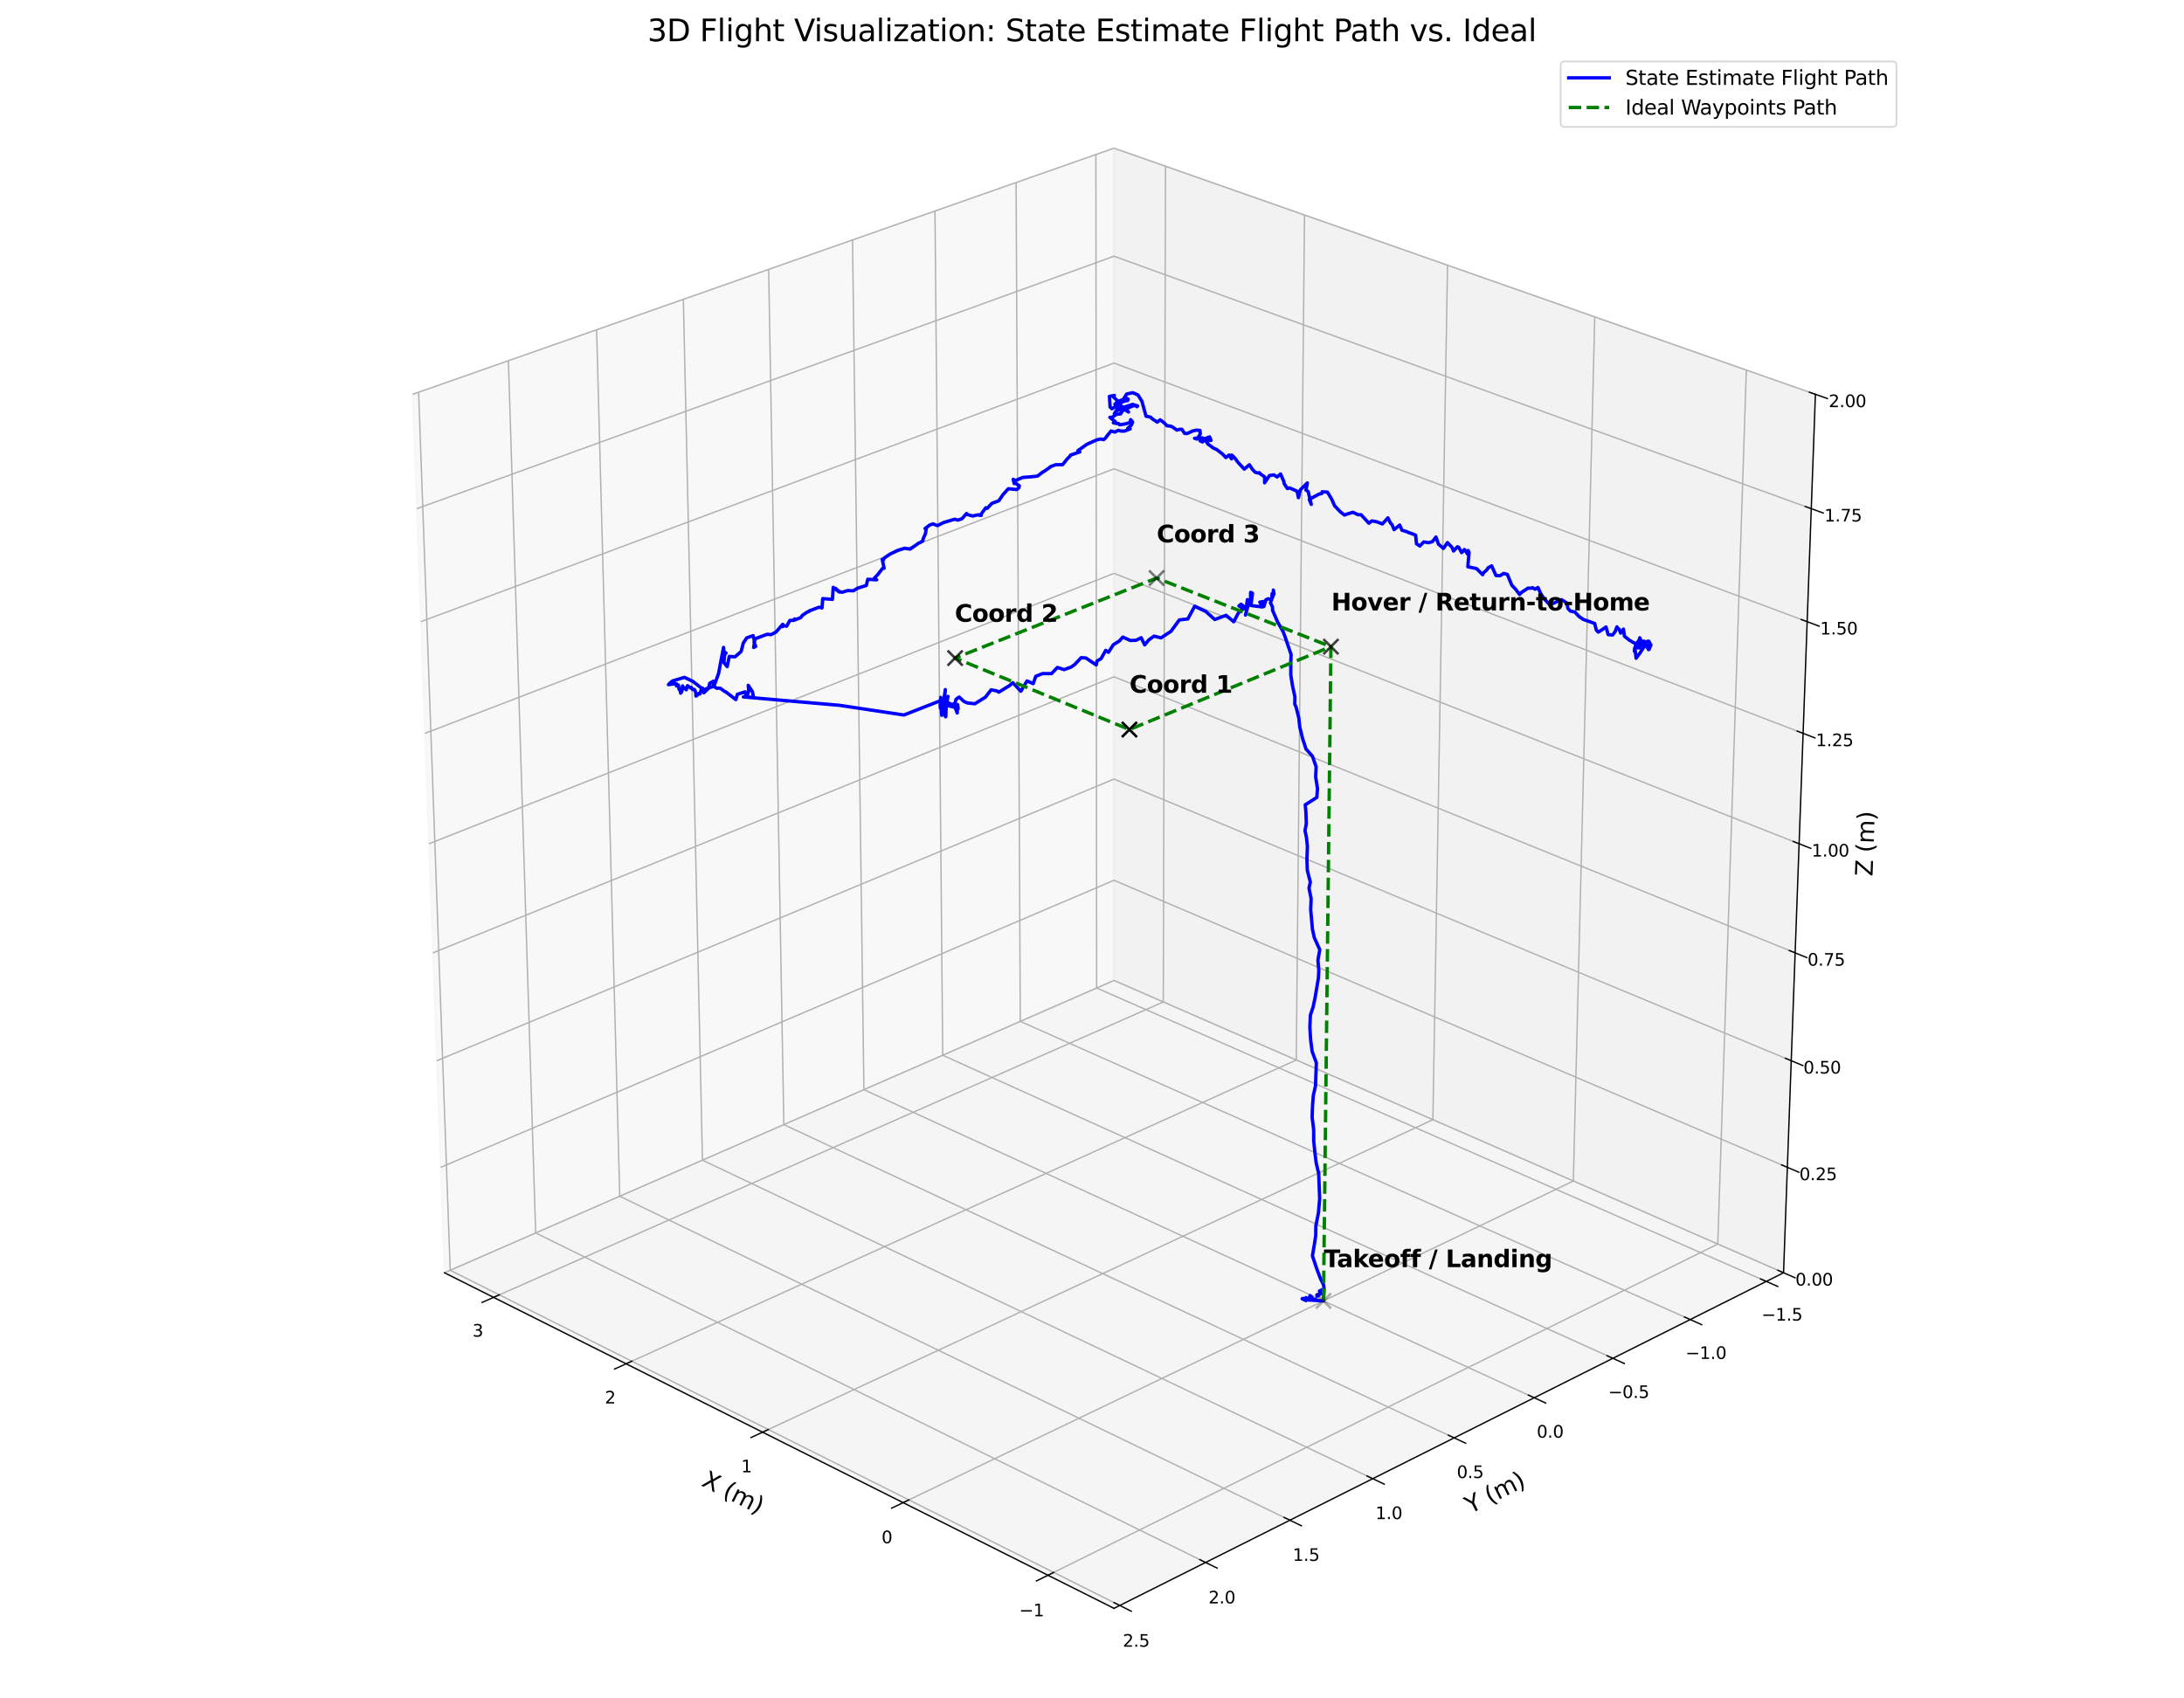 <?xml version="1.0" encoding="utf-8" standalone="no"?>
<!DOCTYPE svg PUBLIC "-//W3C//DTD SVG 1.1//EN"
  "http://www.w3.org/Graphics/SVG/1.1/DTD/svg11.dtd">
<svg xmlns:xlink="http://www.w3.org/1999/xlink" width="1296pt" height="1008pt" viewBox="0 0 1296 1008" xmlns="http://www.w3.org/2000/svg" version="1.1">
 <defs>
  <style type="text/css">*{stroke-linejoin: round; stroke-linecap: butt}</style>
 </defs>
 <g id="figure_1">
  <g id="patch_1">
   <path d="M 0 1008 
L 1296 1008 
L 1296 0 
L 0 0 
z
" style="fill: #ffffff"/>
  </g>
  <g id="patch_2">
   <path d="M 164.64 997.2 
L 1131.36 997.2 
L 1131.36 30.48 
L 164.64 30.48 
z
" style="fill: #ffffff"/>
  </g>
  <g id="pane3d_1">
   <g id="patch_3">
    <path d="M 661.064 581.894 
L 263.758 755.392 
L 244.844 234.039 
L 661.064 87.94 
" style="fill: #f2f2f2; opacity: 0.5; stroke: #f2f2f2; stroke-linejoin: miter"/>
   </g>
  </g>
  <g id="pane3d_2">
   <g id="patch_4">
    <path d="M 1058.369 755.392 
L 661.064 581.894 
L 661.064 87.94 
L 1077.283 234.039 
" style="fill: #e6e6e6; opacity: 0.5; stroke: #e6e6e6; stroke-linejoin: miter"/>
   </g>
  </g>
  <g id="pane3d_3">
   <g id="patch_5">
    <path d="M 1058.369 755.392 
L 661.064 581.894 
L 263.758 755.392 
L 661.064 954.571 
" style="fill: #ececec; opacity: 0.5; stroke: #ececec; stroke-linejoin: miter"/>
   </g>
  </g>
  <g id="grid3d_1">
   <g id="Line3DCollection_1">
    <path d="M 621.865 934.92 
L 1019.339 738.348 
L 1036.282 219.647 
" style="fill: none; stroke: #b0b0b0; stroke-width: 0.8"/>
    <path d="M 535.915 891.831 
L 933.628 700.919 
L 946.329 188.072 
" style="fill: none; stroke: #b0b0b0; stroke-width: 0.8"/>
    <path d="M 452.507 850.016 
L 850.284 664.524 
L 858.974 157.409 
" style="fill: none; stroke: #b0b0b0; stroke-width: 0.8"/>
    <path d="M 371.529 809.42 
L 769.209 629.119 
L 774.105 127.619 
" style="fill: none; stroke: #b0b0b0; stroke-width: 0.8"/>
    <path d="M 292.878 769.99 
L 690.312 594.666 
L 691.618 98.664 
" style="fill: none; stroke: #b0b0b0; stroke-width: 0.8"/>
   </g>
  </g>
  <g id="grid3d_2">
   <g id="Line3DCollection_2">
    <path d="M 650.309 91.715 
L 650.767 586.39 
L 1048.12 760.53 
" style="fill: none; stroke: #b0b0b0; stroke-width: 0.8"/>
    <path d="M 602.956 108.336 
L 605.45 606.18 
L 1002.983 783.159 
" style="fill: none; stroke: #b0b0b0; stroke-width: 0.8"/>
    <path d="M 554.819 125.233 
L 559.416 626.282 
L 957.081 806.17 
" style="fill: none; stroke: #b0b0b0; stroke-width: 0.8"/>
    <path d="M 505.881 142.411 
L 512.648 646.705 
L 910.395 829.575 
" style="fill: none; stroke: #b0b0b0; stroke-width: 0.8"/>
    <path d="M 456.119 159.878 
L 465.128 667.456 
L 862.906 853.382 
" style="fill: none; stroke: #b0b0b0; stroke-width: 0.8"/>
    <path d="M 405.515 177.642 
L 416.839 688.544 
L 814.592 877.603 
" style="fill: none; stroke: #b0b0b0; stroke-width: 0.8"/>
    <path d="M 354.045 195.708 
L 367.761 709.975 
L 765.432 902.248 
" style="fill: none; stroke: #b0b0b0; stroke-width: 0.8"/>
    <path d="M 301.687 214.087 
L 317.875 731.76 
L 715.403 927.329 
" style="fill: none; stroke: #b0b0b0; stroke-width: 0.8"/>
    <path d="M 248.419 232.785 
L 267.16 753.906 
L 664.482 952.857 
" style="fill: none; stroke: #b0b0b0; stroke-width: 0.8"/>
   </g>
  </g>
  <g id="grid3d_3">
   <g id="Line3DCollection_3">
    <path d="M 1058.369 755.392 
L 661.064 581.894 
L 263.758 755.392 
" style="fill: none; stroke: #b0b0b0; stroke-width: 0.8"/>
    <path d="M 1060.639 692.829 
L 661.064 522.459 
L 261.489 692.829 
" style="fill: none; stroke: #b0b0b0; stroke-width: 0.8"/>
    <path d="M 1062.935 629.547 
L 661.064 462.385 
L 259.193 629.547 
" style="fill: none; stroke: #b0b0b0; stroke-width: 0.8"/>
    <path d="M 1065.257 565.534 
L 661.064 401.662 
L 256.871 565.534 
" style="fill: none; stroke: #b0b0b0; stroke-width: 0.8"/>
    <path d="M 1067.606 500.776 
L 661.064 340.281 
L 254.521 500.776 
" style="fill: none; stroke: #b0b0b0; stroke-width: 0.8"/>
    <path d="M 1069.983 435.262 
L 661.064 278.228 
L 252.144 435.262 
" style="fill: none; stroke: #b0b0b0; stroke-width: 0.8"/>
    <path d="M 1072.388 368.976 
L 661.064 215.495 
L 249.74 368.976 
" style="fill: none; stroke: #b0b0b0; stroke-width: 0.8"/>
    <path d="M 1074.821 301.907 
L 661.064 152.069 
L 247.307 301.907 
" style="fill: none; stroke: #b0b0b0; stroke-width: 0.8"/>
    <path d="M 1077.283 234.039 
L 661.064 87.94 
L 244.844 234.039 
" style="fill: none; stroke: #b0b0b0; stroke-width: 0.8"/>
   </g>
  </g>
  <g id="axis3d_1">
   <g id="line2d_1">
    <path d="M 263.758 755.392 
L 661.064 954.571 
" style="fill: none; stroke: #000000; stroke-width: 0.8; stroke-linecap: square"/>
   </g>
   <g id="xtick_1">
    <g id="line2d_2">
     <path d="M 625.277 933.232 
L 615.03 938.3 
" style="fill: none; stroke: #000000; stroke-width: 0.8; stroke-linecap: square"/>
    </g>
    <g id="text_1">
     <!-- −1 -->
     <g transform="translate(604.787 959.274) scale(0.1 -0.1)">
      <defs>
       <path id="DejaVuSans-2212" d="M 678 2272 
L 4684 2272 
L 4684 1741 
L 678 1741 
L 678 2272 
z
" transform="scale(0.016)"/>
       <path id="DejaVuSans-31" d="M 794 531 
L 1825 531 
L 1825 4091 
L 703 3866 
L 703 4441 
L 1819 4666 
L 2450 4666 
L 2450 531 
L 3481 531 
L 3481 0 
L 794 0 
L 794 531 
z
" transform="scale(0.016)"/>
      </defs>
      <use xlink:href="#DejaVuSans-2212"/>
      <use xlink:href="#DejaVuSans-31" transform="translate(83.789 0)"/>
     </g>
    </g>
   </g>
   <g id="xtick_2">
    <g id="line2d_3">
     <path d="M 539.325 890.194 
L 529.083 895.11 
" style="fill: none; stroke: #000000; stroke-width: 0.8; stroke-linecap: square"/>
    </g>
    <g id="text_2">
     <!-- 0 -->
     <g transform="translate(523.124 915.909) scale(0.1 -0.1)">
      <defs>
       <path id="DejaVuSans-30" d="M 2034 4250 
Q 1547 4250 1301 3770 
Q 1056 3291 1056 2328 
Q 1056 1369 1301 889 
Q 1547 409 2034 409 
Q 2525 409 2770 889 
Q 3016 1369 3016 2328 
Q 3016 3291 2770 3770 
Q 2525 4250 2034 4250 
z
M 2034 4750 
Q 2819 4750 3233 4129 
Q 3647 3509 3647 2328 
Q 3647 1150 3233 529 
Q 2819 -91 2034 -91 
Q 1250 -91 836 529 
Q 422 1150 422 2328 
Q 422 3509 836 4129 
Q 1250 4750 2034 4750 
z
" transform="scale(0.016)"/>
      </defs>
      <use xlink:href="#DejaVuSans-30"/>
     </g>
    </g>
   </g>
   <g id="xtick_3">
    <g id="line2d_4">
     <path d="M 455.914 848.427 
L 445.681 853.199 
" style="fill: none; stroke: #000000; stroke-width: 0.8; stroke-linecap: square"/>
    </g>
    <g id="text_3">
     <!-- 1 -->
     <g transform="translate(439.811 873.827) scale(0.1 -0.1)">
      <use xlink:href="#DejaVuSans-31"/>
     </g>
    </g>
   </g>
   <g id="xtick_4">
    <g id="line2d_5">
     <path d="M 374.932 807.877 
L 364.712 812.511 
" style="fill: none; stroke: #000000; stroke-width: 0.8; stroke-linecap: square"/>
    </g>
    <g id="text_4">
     <!-- 2 -->
     <g transform="translate(358.928 832.972) scale(0.1 -0.1)">
      <defs>
       <path id="DejaVuSans-32" d="M 1228 531 
L 3431 531 
L 3431 0 
L 469 0 
L 469 531 
Q 828 903 1448 1529 
Q 2069 2156 2228 2338 
Q 2531 2678 2651 2914 
Q 2772 3150 2772 3378 
Q 2772 3750 2511 3984 
Q 2250 4219 1831 4219 
Q 1534 4219 1204 4116 
Q 875 4013 500 3803 
L 500 4441 
Q 881 4594 1212 4672 
Q 1544 4750 1819 4750 
Q 2544 4750 2975 4387 
Q 3406 4025 3406 3419 
Q 3406 3131 3298 2873 
Q 3191 2616 2906 2266 
Q 2828 2175 2409 1742 
Q 1991 1309 1228 531 
z
" transform="scale(0.016)"/>
      </defs>
      <use xlink:href="#DejaVuSans-32"/>
     </g>
    </g>
   </g>
   <g id="xtick_5">
    <g id="line2d_6">
     <path d="M 296.276 768.491 
L 286.071 772.993 
" style="fill: none; stroke: #000000; stroke-width: 0.8; stroke-linecap: square"/>
    </g>
    <g id="text_5">
     <!-- 3 -->
     <g transform="translate(280.369 793.292) scale(0.1 -0.1)">
      <defs>
       <path id="DejaVuSans-33" d="M 2597 2516 
Q 3050 2419 3304 2112 
Q 3559 1806 3559 1356 
Q 3559 666 3084 287 
Q 2609 -91 1734 -91 
Q 1441 -91 1130 -33 
Q 819 25 488 141 
L 488 750 
Q 750 597 1062 519 
Q 1375 441 1716 441 
Q 2309 441 2620 675 
Q 2931 909 2931 1356 
Q 2931 1769 2642 2001 
Q 2353 2234 1838 2234 
L 1294 2234 
L 1294 2753 
L 1863 2753 
Q 2328 2753 2575 2939 
Q 2822 3125 2822 3475 
Q 2822 3834 2567 4026 
Q 2313 4219 1838 4219 
Q 1578 4219 1281 4162 
Q 984 4106 628 3988 
L 628 4550 
Q 988 4650 1302 4700 
Q 1616 4750 1894 4750 
Q 2613 4750 3031 4423 
Q 3450 4097 3450 3541 
Q 3450 3153 3228 2886 
Q 3006 2619 2597 2516 
z
" transform="scale(0.016)"/>
      </defs>
      <use xlink:href="#DejaVuSans-33"/>
     </g>
    </g>
   </g>
   <g id="text_6">
    <!-- X (m) -->
    <g transform="translate(415.633 881.519) rotate(-333.374) scale(0.14 -0.14)">
     <defs>
      <path id="DejaVuSans-58" d="M 403 4666 
L 1081 4666 
L 2241 2931 
L 3406 4666 
L 4084 4666 
L 2584 2425 
L 4184 0 
L 3506 0 
L 2194 1984 
L 872 0 
L 191 0 
L 1856 2491 
L 403 4666 
z
" transform="scale(0.016)"/>
      <path id="DejaVuSans-20" transform="scale(0.016)"/>
      <path id="DejaVuSans-28" d="M 1984 4856 
Q 1566 4138 1362 3434 
Q 1159 2731 1159 2009 
Q 1159 1288 1364 580 
Q 1569 -128 1984 -844 
L 1484 -844 
Q 1016 -109 783 600 
Q 550 1309 550 2009 
Q 550 2706 781 3412 
Q 1013 4119 1484 4856 
L 1984 4856 
z
" transform="scale(0.016)"/>
      <path id="DejaVuSans-6d" d="M 3328 2828 
Q 3544 3216 3844 3400 
Q 4144 3584 4550 3584 
Q 5097 3584 5394 3201 
Q 5691 2819 5691 2113 
L 5691 0 
L 5113 0 
L 5113 2094 
Q 5113 2597 4934 2840 
Q 4756 3084 4391 3084 
Q 3944 3084 3684 2787 
Q 3425 2491 3425 1978 
L 3425 0 
L 2847 0 
L 2847 2094 
Q 2847 2600 2669 2842 
Q 2491 3084 2119 3084 
Q 1678 3084 1418 2786 
Q 1159 2488 1159 1978 
L 1159 0 
L 581 0 
L 581 3500 
L 1159 3500 
L 1159 2956 
Q 1356 3278 1631 3431 
Q 1906 3584 2284 3584 
Q 2666 3584 2933 3390 
Q 3200 3197 3328 2828 
z
" transform="scale(0.016)"/>
      <path id="DejaVuSans-29" d="M 513 4856 
L 1013 4856 
Q 1481 4119 1714 3412 
Q 1947 2706 1947 2009 
Q 1947 1309 1714 600 
Q 1481 -109 1013 -844 
L 513 -844 
Q 928 -128 1133 580 
Q 1338 1288 1338 2009 
Q 1338 2731 1133 3434 
Q 928 4138 513 4856 
z
" transform="scale(0.016)"/>
     </defs>
     <use xlink:href="#DejaVuSans-58"/>
     <use xlink:href="#DejaVuSans-20" transform="translate(68.506 0)"/>
     <use xlink:href="#DejaVuSans-28" transform="translate(100.293 0)"/>
     <use xlink:href="#DejaVuSans-6d" transform="translate(139.307 0)"/>
     <use xlink:href="#DejaVuSans-29" transform="translate(236.719 0)"/>
    </g>
   </g>
  </g>
  <g id="axis3d_2">
   <g id="line2d_7">
    <path d="M 1058.369 755.392 
L 661.064 954.571 
" style="fill: none; stroke: #000000; stroke-width: 0.8; stroke-linecap: square"/>
   </g>
   <g id="xtick_6">
    <g id="line2d_8">
     <path d="M 1044.724 759.041 
L 1054.924 763.512 
" style="fill: none; stroke: #000000; stroke-width: 0.8; stroke-linecap: square"/>
    </g>
    <g id="text_7">
     <!-- −1.5 -->
     <g transform="translate(1045.284 783.772) scale(0.1 -0.1)">
      <defs>
       <path id="DejaVuSans-2e" d="M 684 794 
L 1344 794 
L 1344 0 
L 684 0 
L 684 794 
z
" transform="scale(0.016)"/>
       <path id="DejaVuSans-35" d="M 691 4666 
L 3169 4666 
L 3169 4134 
L 1269 4134 
L 1269 2991 
Q 1406 3038 1543 3061 
Q 1681 3084 1819 3084 
Q 2600 3084 3056 2656 
Q 3513 2228 3513 1497 
Q 3513 744 3044 326 
Q 2575 -91 1722 -91 
Q 1428 -91 1123 -41 
Q 819 9 494 109 
L 494 744 
Q 775 591 1075 516 
Q 1375 441 1709 441 
Q 2250 441 2565 725 
Q 2881 1009 2881 1497 
Q 2881 1984 2565 2268 
Q 2250 2553 1709 2553 
Q 1456 2553 1204 2497 
Q 953 2441 691 2322 
L 691 4666 
z
" transform="scale(0.016)"/>
      </defs>
      <use xlink:href="#DejaVuSans-2212"/>
      <use xlink:href="#DejaVuSans-31" transform="translate(83.789 0)"/>
      <use xlink:href="#DejaVuSans-2e" transform="translate(147.412 0)"/>
      <use xlink:href="#DejaVuSans-35" transform="translate(179.199 0)"/>
     </g>
    </g>
   </g>
   <g id="xtick_7">
    <g id="line2d_9">
     <path d="M 999.583 781.645 
L 1009.794 786.191 
" style="fill: none; stroke: #000000; stroke-width: 0.8; stroke-linecap: square"/>
    </g>
    <g id="text_8">
     <!-- −1.0 -->
     <g transform="translate(1000.2 806.544) scale(0.1 -0.1)">
      <use xlink:href="#DejaVuSans-2212"/>
      <use xlink:href="#DejaVuSans-31" transform="translate(83.789 0)"/>
      <use xlink:href="#DejaVuSans-2e" transform="translate(147.412 0)"/>
      <use xlink:href="#DejaVuSans-30" transform="translate(179.199 0)"/>
     </g>
    </g>
   </g>
   <g id="xtick_8">
    <g id="line2d_10">
     <path d="M 953.678 804.631 
L 963.898 809.254 
" style="fill: none; stroke: #000000; stroke-width: 0.8; stroke-linecap: square"/>
    </g>
    <g id="text_9">
     <!-- −0.5 -->
     <g transform="translate(954.352 829.702) scale(0.1 -0.1)">
      <use xlink:href="#DejaVuSans-2212"/>
      <use xlink:href="#DejaVuSans-30" transform="translate(83.789 0)"/>
      <use xlink:href="#DejaVuSans-2e" transform="translate(147.412 0)"/>
      <use xlink:href="#DejaVuSans-35" transform="translate(179.199 0)"/>
     </g>
    </g>
   </g>
   <g id="xtick_9">
    <g id="line2d_11">
     <path d="M 906.99 828.009 
L 917.218 832.711 
" style="fill: none; stroke: #000000; stroke-width: 0.8; stroke-linecap: square"/>
    </g>
    <g id="text_10">
     <!-- 0.0 -->
     <g transform="translate(911.911 853.255) scale(0.1 -0.1)">
      <use xlink:href="#DejaVuSans-30"/>
      <use xlink:href="#DejaVuSans-2e" transform="translate(63.623 0)"/>
      <use xlink:href="#DejaVuSans-30" transform="translate(95.41 0)"/>
     </g>
    </g>
   </g>
   <g id="xtick_10">
    <g id="line2d_12">
     <path d="M 859.499 851.789 
L 869.733 856.573 
" style="fill: none; stroke: #000000; stroke-width: 0.8; stroke-linecap: square"/>
    </g>
    <g id="text_11">
     <!-- 0.5 -->
     <g transform="translate(864.477 877.215) scale(0.1 -0.1)">
      <use xlink:href="#DejaVuSans-30"/>
      <use xlink:href="#DejaVuSans-2e" transform="translate(63.623 0)"/>
      <use xlink:href="#DejaVuSans-35" transform="translate(95.41 0)"/>
     </g>
    </g>
   </g>
   <g id="xtick_11">
    <g id="line2d_13">
     <path d="M 811.183 875.983 
L 821.423 880.85 
" style="fill: none; stroke: #000000; stroke-width: 0.8; stroke-linecap: square"/>
    </g>
    <g id="text_12">
     <!-- 1.0 -->
     <g transform="translate(816.219 901.59) scale(0.1 -0.1)">
      <use xlink:href="#DejaVuSans-31"/>
      <use xlink:href="#DejaVuSans-2e" transform="translate(63.623 0)"/>
      <use xlink:href="#DejaVuSans-30" transform="translate(95.41 0)"/>
     </g>
    </g>
   </g>
   <g id="xtick_12">
    <g id="line2d_14">
     <path d="M 762.022 900.599 
L 772.265 905.552 
" style="fill: none; stroke: #000000; stroke-width: 0.8; stroke-linecap: square"/>
    </g>
    <g id="text_13">
     <!-- 1.5 -->
     <g transform="translate(767.115 926.393) scale(0.1 -0.1)">
      <use xlink:href="#DejaVuSans-31"/>
      <use xlink:href="#DejaVuSans-2e" transform="translate(63.623 0)"/>
      <use xlink:href="#DejaVuSans-35" transform="translate(95.41 0)"/>
     </g>
    </g>
   </g>
   <g id="xtick_13">
    <g id="line2d_15">
     <path d="M 711.992 925.651 
L 722.238 930.692 
" style="fill: none; stroke: #000000; stroke-width: 0.8; stroke-linecap: square"/>
    </g>
    <g id="text_14">
     <!-- 2.0 -->
     <g transform="translate(717.142 951.634) scale(0.1 -0.1)">
      <use xlink:href="#DejaVuSans-32"/>
      <use xlink:href="#DejaVuSans-2e" transform="translate(63.623 0)"/>
      <use xlink:href="#DejaVuSans-30" transform="translate(95.41 0)"/>
     </g>
    </g>
   </g>
   <g id="xtick_14">
    <g id="line2d_16">
     <path d="M 661.07 951.149 
L 671.317 956.28 
" style="fill: none; stroke: #000000; stroke-width: 0.8; stroke-linecap: square"/>
    </g>
    <g id="text_15">
     <!-- 2.5 -->
     <g transform="translate(666.278 977.326) scale(0.1 -0.1)">
      <use xlink:href="#DejaVuSans-32"/>
      <use xlink:href="#DejaVuSans-2e" transform="translate(63.623 0)"/>
      <use xlink:href="#DejaVuSans-35" transform="translate(95.41 0)"/>
     </g>
    </g>
   </g>
   <g id="text_16">
    <!-- Y (m) -->
    <g transform="translate(872.452 898.585) rotate(-26.626) scale(0.14 -0.14)">
     <defs>
      <path id="DejaVuSans-59" d="M -13 4666 
L 666 4666 
L 1959 2747 
L 3244 4666 
L 3922 4666 
L 2272 2222 
L 2272 0 
L 1638 0 
L 1638 2222 
L -13 4666 
z
" transform="scale(0.016)"/>
     </defs>
     <use xlink:href="#DejaVuSans-59"/>
     <use xlink:href="#DejaVuSans-20" transform="translate(61.084 0)"/>
     <use xlink:href="#DejaVuSans-28" transform="translate(92.871 0)"/>
     <use xlink:href="#DejaVuSans-6d" transform="translate(131.885 0)"/>
     <use xlink:href="#DejaVuSans-29" transform="translate(229.297 0)"/>
    </g>
   </g>
  </g>
  <g id="axis3d_3">
   <g id="line2d_17">
    <path d="M 1058.369 755.392 
L 1077.283 234.039 
" style="fill: none; stroke: #000000; stroke-width: 0.8; stroke-linecap: square"/>
   </g>
   <g id="xtick_15">
    <g id="line2d_18">
     <path d="M 1054.974 753.909 
L 1065.172 758.362 
" style="fill: none; stroke: #000000; stroke-width: 0.8; stroke-linecap: square"/>
    </g>
    <g id="text_17">
     <!-- 0.00 -->
     <g transform="translate(1065.385 762.99) scale(0.1 -0.1)">
      <use xlink:href="#DejaVuSans-30"/>
      <use xlink:href="#DejaVuSans-2e" transform="translate(63.623 0)"/>
      <use xlink:href="#DejaVuSans-30" transform="translate(95.41 0)"/>
      <use xlink:href="#DejaVuSans-30" transform="translate(159.033 0)"/>
     </g>
    </g>
   </g>
   <g id="xtick_16">
    <g id="line2d_19">
     <path d="M 1057.223 691.372 
L 1067.483 695.747 
" style="fill: none; stroke: #000000; stroke-width: 0.8; stroke-linecap: square"/>
    </g>
    <g id="text_18">
     <!-- 0.25 -->
     <g transform="translate(1067.759 700.427) scale(0.1 -0.1)">
      <use xlink:href="#DejaVuSans-30"/>
      <use xlink:href="#DejaVuSans-2e" transform="translate(63.623 0)"/>
      <use xlink:href="#DejaVuSans-32" transform="translate(95.41 0)"/>
      <use xlink:href="#DejaVuSans-35" transform="translate(159.033 0)"/>
     </g>
    </g>
   </g>
   <g id="xtick_17">
    <g id="line2d_20">
     <path d="M 1059.498 628.117 
L 1069.82 632.411 
" style="fill: none; stroke: #000000; stroke-width: 0.8; stroke-linecap: square"/>
    </g>
    <g id="text_19">
     <!-- 0.50 -->
     <g transform="translate(1070.159 637.145) scale(0.1 -0.1)">
      <use xlink:href="#DejaVuSans-30"/>
      <use xlink:href="#DejaVuSans-2e" transform="translate(63.623 0)"/>
      <use xlink:href="#DejaVuSans-35" transform="translate(95.41 0)"/>
      <use xlink:href="#DejaVuSans-30" transform="translate(159.033 0)"/>
     </g>
    </g>
   </g>
   <g id="xtick_18">
    <g id="line2d_21">
     <path d="M 1061.799 564.132 
L 1072.185 568.343 
" style="fill: none; stroke: #000000; stroke-width: 0.8; stroke-linecap: square"/>
    </g>
    <g id="text_20">
     <!-- 0.75 -->
     <g transform="translate(1072.588 573.132) scale(0.1 -0.1)">
      <defs>
       <path id="DejaVuSans-37" d="M 525 4666 
L 3525 4666 
L 3525 4397 
L 1831 0 
L 1172 0 
L 2766 4134 
L 525 4134 
L 525 4666 
z
" transform="scale(0.016)"/>
      </defs>
      <use xlink:href="#DejaVuSans-30"/>
      <use xlink:href="#DejaVuSans-2e" transform="translate(63.623 0)"/>
      <use xlink:href="#DejaVuSans-37" transform="translate(95.41 0)"/>
      <use xlink:href="#DejaVuSans-35" transform="translate(159.033 0)"/>
     </g>
    </g>
   </g>
   <g id="xtick_19">
    <g id="line2d_22">
     <path d="M 1064.127 499.402 
L 1074.578 503.528 
" style="fill: none; stroke: #000000; stroke-width: 0.8; stroke-linecap: square"/>
    </g>
    <g id="text_21">
     <!-- 1.00 -->
     <g transform="translate(1075.044 508.375) scale(0.1 -0.1)">
      <use xlink:href="#DejaVuSans-31"/>
      <use xlink:href="#DejaVuSans-2e" transform="translate(63.623 0)"/>
      <use xlink:href="#DejaVuSans-30" transform="translate(95.41 0)"/>
      <use xlink:href="#DejaVuSans-30" transform="translate(159.033 0)"/>
     </g>
    </g>
   </g>
   <g id="xtick_20">
    <g id="line2d_23">
     <path d="M 1066.482 433.917 
L 1076.998 437.955 
" style="fill: none; stroke: #000000; stroke-width: 0.8; stroke-linecap: square"/>
    </g>
    <g id="text_22">
     <!-- 1.25 -->
     <g transform="translate(1077.53 442.86) scale(0.1 -0.1)">
      <use xlink:href="#DejaVuSans-31"/>
      <use xlink:href="#DejaVuSans-2e" transform="translate(63.623 0)"/>
      <use xlink:href="#DejaVuSans-32" transform="translate(95.41 0)"/>
      <use xlink:href="#DejaVuSans-35" transform="translate(159.033 0)"/>
     </g>
    </g>
   </g>
   <g id="xtick_21">
    <g id="line2d_24">
     <path d="M 1068.865 367.662 
L 1079.447 371.61 
" style="fill: none; stroke: #000000; stroke-width: 0.8; stroke-linecap: square"/>
    </g>
    <g id="text_23">
     <!-- 1.50 -->
     <g transform="translate(1080.044 376.575) scale(0.1 -0.1)">
      <use xlink:href="#DejaVuSans-31"/>
      <use xlink:href="#DejaVuSans-2e" transform="translate(63.623 0)"/>
      <use xlink:href="#DejaVuSans-35" transform="translate(95.41 0)"/>
      <use xlink:href="#DejaVuSans-30" transform="translate(159.033 0)"/>
     </g>
    </g>
   </g>
   <g id="xtick_22">
    <g id="line2d_25">
     <path d="M 1071.275 300.623 
L 1081.924 304.479 
" style="fill: none; stroke: #000000; stroke-width: 0.8; stroke-linecap: square"/>
    </g>
    <g id="text_24">
     <!-- 1.75 -->
     <g transform="translate(1082.589 309.505) scale(0.1 -0.1)">
      <use xlink:href="#DejaVuSans-31"/>
      <use xlink:href="#DejaVuSans-2e" transform="translate(63.623 0)"/>
      <use xlink:href="#DejaVuSans-37" transform="translate(95.41 0)"/>
      <use xlink:href="#DejaVuSans-35" transform="translate(159.033 0)"/>
     </g>
    </g>
   </g>
   <g id="xtick_23">
    <g id="line2d_26">
     <path d="M 1073.715 232.787 
L 1084.432 236.549 
" style="fill: none; stroke: #000000; stroke-width: 0.8; stroke-linecap: square"/>
    </g>
    <g id="text_25">
     <!-- 2.00 -->
     <g transform="translate(1085.163 241.638) scale(0.1 -0.1)">
      <use xlink:href="#DejaVuSans-32"/>
      <use xlink:href="#DejaVuSans-2e" transform="translate(63.623 0)"/>
      <use xlink:href="#DejaVuSans-30" transform="translate(95.41 0)"/>
      <use xlink:href="#DejaVuSans-30" transform="translate(159.033 0)"/>
     </g>
    </g>
   </g>
   <g id="text_26">
    <!-- Z (m) -->
    <g transform="translate(1111.139 520.204) rotate(-87.922) scale(0.14 -0.14)">
     <defs>
      <path id="DejaVuSans-5a" d="M 359 4666 
L 4025 4666 
L 4025 4184 
L 1075 531 
L 4097 531 
L 4097 0 
L 288 0 
L 288 481 
L 3238 4134 
L 359 4134 
L 359 4666 
z
" transform="scale(0.016)"/>
     </defs>
     <use xlink:href="#DejaVuSans-5a"/>
     <use xlink:href="#DejaVuSans-20" transform="translate(68.506 0)"/>
     <use xlink:href="#DejaVuSans-28" transform="translate(100.293 0)"/>
     <use xlink:href="#DejaVuSans-6d" transform="translate(139.307 0)"/>
     <use xlink:href="#DejaVuSans-29" transform="translate(236.719 0)"/>
    </g>
   </g>
  </g>
  <g id="axes_1">
   <g id="line2d_27">
    <path d="M 777.947 769.415 
L 777.341 768.953 
L 777.669 769.395 
L 777.418 769.044 
L 777.072 769.886 
L 777.361 770.373 
L 777.996 770.556 
L 778.911 770.998 
L 778.802 770.761 
L 778.162 770.837 
L 779.221 771.134 
L 778.155 770.397 
L 778.195 770.63 
L 778.948 770.727 
L 779.389 771.018 
L 779.605 771.57 
L 779.876 771.278 
L 777.987 770.223 
L 778.43 769.847 
L 777.668 770.141 
L 777.066 770.771 
L 777.762 770.941 
L 778.848 770.985 
L 778.66 770.444 
L 778.5 770.781 
L 780.657 771.44 
L 780.593 771.013 
L 780.043 771.196 
L 779.347 771.138 
L 778.065 770.584 
L 777.737 770.886 
L 775.521 770.914 
L 775.874 771.525 
L 776.2 771.111 
L 776.758 771.621 
L 778.054 771.54 
L 778.65 771.005 
L 777.109 770.73 
L 777.442 771.31 
L 774.659 771.107 
L 775.027 771.096 
L 774.641 770.752 
L 775.803 770.721 
L 774.983 770.137 
L 774.827 770.709 
L 774.314 771.018 
L 773.766 770.632 
L 773.795 770.652 
L 774.391 770.604 
L 774.77 770.45 
L 774.96 770.901 
L 774.733 770.483 
L 775.113 770.74 
L 775.432 771.245 
L 774.919 771.945 
L 774.902 771.662 
L 773.605 770.79 
L 772.691 770.83 
L 772.982 770.609 
L 773.696 771.369 
L 785.361 772.091 
L 785.718 766.119 
L 785.622 766.232 
L 785.401 766.684 
L 783.954 765.839 
L 784.478 765.525 
L 782.949 766.213 
L 783.455 766.615 
L 783.821 766.571 
L 784.005 767.225 
L 784.475 767.46 
L 784.309 766.969 
L 783.161 766.344 
L 783.752 766.79 
L 784.263 767.394 
L 783.54 767.989 
L 782.855 767.839 
L 783.132 768.247 
L 782.704 768.253 
L 781.502 768.496 
L 782.393 769.083 
L 782.156 769.082 
L 781.443 768.945 
L 781.781 769.308 
L 781.905 769.244 
L 781.454 768.891 
L 781.719 769.03 
L 784.231 767.217 
L 785.763 765.238 
L 785.385 762.475 
L 783.625 759.016 
L 781.505 753.385 
L 778.792 745.341 
L 779.872 739.115 
L 780.755 733.325 
L 780.841 727.614 
L 782.38 719.696 
L 783.103 711.471 
L 782.507 696.363 
L 781.059 690.366 
L 780.256 683.928 
L 779.586 677.365 
L 779.529 670.357 
L 778.638 663.141 
L 778.838 656.495 
L 779.333 650.156 
L 780.629 644.489 
L 781.133 630.782 
L 778.638 624.069 
L 777.743 617.142 
L 777.283 609.619 
L 777.596 602.491 
L 779.239 597.548 
L 780.39 592.046 
L 782.339 580.539 
L 782.583 575.901 
L 782.063 569.817 
L 783.165 563.663 
L 779.918 556.49 
L 778.812 551.57 
L 777.769 539.859 
L 778.032 533.39 
L 776.771 527.098 
L 777.559 523.533 
L 775.76 516.519 
L 775.545 510.113 
L 775.822 502.302 
L 775.259 496.998 
L 774.397 492.976 
L 775.182 488.796 
L 774.939 482.226 
L 774.538 477.654 
L 781.407 473.266 
L 781.827 468.078 
L 780.724 461.104 
L 780.996 455.077 
L 778.795 448.804 
L 774.976 444.513 
L 773.025 438.516 
L 771.286 431.47 
L 770.705 426.063 
L 769.143 419.767 
L 768.341 417.999 
L 768.406 413.62 
L 766.942 406.806 
L 765.97 400.601 
L 765.964 392.779 
L 766.155 388.48 
L 762.486 377.721 
L 761.381 374.856 
L 758.053 368.966 
L 755.168 362.254 
L 755.114 360.267 
L 753.88 357.76 
L 755.537 353.358 
L 755.603 352.501 
L 755.61 350.227 
L 756.01 352.557 
L 754.893 352.327 
L 754.578 356.069 
L 752.601 355.334 
L 751.224 355.942 
L 750.003 359.959 
L 749.905 356.969 
L 747.572 357.392 
L 749.224 360.239 
L 742.329 359.37 
L 743.208 352.102 
L 742.141 351.555 
L 742.059 356.832 
L 740.475 359.861 
L 739.064 365.075 
L 739.853 361.927 
L 739.917 357.918 
L 740.207 355.892 
L 739.409 361.932 
L 738.749 360.421 
L 736.443 358.629 
L 735.184 359.599 
L 737.841 361.276 
L 734.836 363.823 
L 732.116 369.014 
L 727.558 365.198 
L 720.856 367.685 
L 715.577 362.966 
L 708.937 359.794 
L 704.888 367.335 
L 699.819 367.925 
L 694.837 374.722 
L 688.959 378.577 
L 684.81 377.55 
L 681.754 379.734 
L 679.266 382.73 
L 677.177 378.47 
L 674.124 380.037 
L 670.718 380.125 
L 666.296 378.121 
L 664.251 380.396 
L 660.678 382.648 
L 657.765 387.135 
L 656.115 386 
L 653.394 390.896 
L 650.961 392.354 
L 650.514 394.648 
L 644.383 390.516 
L 641.541 390.344 
L 637.8 394.347 
L 635.697 395.864 
L 631.41 397.432 
L 627.459 396.135 
L 624.008 399.787 
L 618.57 399.799 
L 614.625 401.385 
L 613.115 405.749 
L 609.452 404.138 
L 605.792 410.252 
L 601.008 405.192 
L 599.064 406.897 
L 592.684 410.81 
L 591.527 410.054 
L 588.155 409.408 
L 584.715 413.816 
L 578.45 417.688 
L 574.011 417.205 
L 571.892 416.215 
L 569.17 413.689 
L 567.341 414.991 
L 566.472 418.227 
L 565.863 417.702 
L 568.039 423.144 
L 568.047 420.401 
L 568.473 420.897 
L 568.241 418.164 
L 568.568 420.286 
L 562.503 418.783 
L 560.679 419.074 
L 565.198 418.404 
L 560.554 415.872 
L 560.528 414.699 
L 558.301 415.822 
L 558.241 413.906 
L 557.908 418.878 
L 557.948 418.72 
L 558.045 420.342 
L 558.21 418.945 
L 558.483 419.837 
L 558.836 424.553 
L 558.904 420.337 
L 559.232 419.322 
L 559.411 416.29 
L 559.407 417.567 
L 559.469 421.271 
L 559.288 418.999 
L 560.089 421.036 
L 560.04 418.709 
L 560.544 414.795 
L 560.947 409.281 
L 559.229 421.815 
L 559.603 423.562 
L 559.145 422 
L 560.095 421.53 
L 559.448 420.674 
L 561.096 425.406 
L 561.248 425.378 
L 561.438 419.119 
L 562.558 413.322 
L 561.343 414.567 
L 536.42 424.353 
L 498.165 418.608 
L 441.114 413.631 
L 447.165 413.863 
L 446.471 410.446 
L 444.017 406.744 
L 444.3 410.086 
L 443.252 413.389 
L 443.626 413.519 
L 442.41 411.945 
L 442.252 410.581 
L 437.564 412.067 
L 436.665 415.223 
L 430.938 410.832 
L 429.791 410.221 
L 427.341 408.44 
L 425.286 408.46 
L 423.173 407.192 
L 423.397 404.307 
L 421.177 405.475 
L 420.427 408.534 
L 417.649 411.184 
L 416.906 408.393 
L 416.101 409.305 
L 415.319 411.903 
L 414.557 411.591 
L 413.533 412.853 
L 412.951 413.124 
L 412.971 411.604 
L 412.445 409.883 
L 411.97 409.129 
L 411.073 409.267 
L 410.204 407.989 
L 409.972 408.415 
L 407.983 406.96 
L 407.223 409.391 
L 406.373 408.244 
L 405.723 408.671 
L 405.281 408.094 
L 405.051 407.084 
L 404.583 410.441 
L 403.871 411.393 
L 403.778 410.546 
L 403.545 409.693 
L 402.987 409.172 
L 402.549 406.582 
L 401.386 407.103 
L 401.361 405.779 
L 400.413 405.796 
L 396.654 406.352 
L 397.437 405.467 
L 399.101 404.141 
L 406.129 402.023 
L 411.144 404.387 
L 417.444 409.357 
L 423.657 407.273 
L 426.411 399.721 
L 427.924 391.592 
L 429.369 384.237 
L 429.586 386.814 
L 430.832 387.57 
L 429.953 388.794 
L 429.543 393.163 
L 431.507 395.653 
L 432.761 389.601 
L 436.198 389.813 
L 439.807 386.652 
L 441.063 381.688 
L 443.111 378.569 
L 446.942 377.265 
L 447.782 381.091 
L 447.216 384.255 
L 448.431 383.671 
L 447.438 381.094 
L 448.288 379.049 
L 455.311 376.426 
L 457.487 376.681 
L 460.467 375.13 
L 464.461 370.531 
L 464.343 371.905 
L 465.043 371.306 
L 466.849 371.657 
L 468.645 368.262 
L 471.341 368.08 
L 471.51 367.297 
L 470.879 368.233 
L 475.128 366.561 
L 476.201 365.155 
L 479.047 363.223 
L 480.202 362.824 
L 480.113 362.613 
L 486.027 360.38 
L 487.773 360.826 
L 488.221 355.279 
L 493.971 355.727 
L 494.433 348.611 
L 498.031 351.375 
L 495.85 349.177 
L 496.083 349.439 
L 497.852 350.972 
L 499.572 351.544 
L 502.962 350.511 
L 506.371 350.649 
L 508.936 349.063 
L 514.062 347.485 
L 514.952 343.792 
L 520.228 344.139 
L 518.72 343.322 
L 520.925 340.955 
L 523.706 337.374 
L 524.644 337.243 
L 523.5 332.012 
L 523.823 333.087 
L 524.786 331.151 
L 528.297 328.783 
L 532.807 326.594 
L 536.784 325.406 
L 540.101 325.887 
L 545.111 322.355 
L 546.229 321.883 
L 547.669 320.975 
L 547.79 319.764 
L 549.104 316.939 
L 549.682 313.8 
L 548.945 313.672 
L 551.599 311.686 
L 553.548 310.917 
L 556.331 311.964 
L 559.82 310.172 
L 566.506 308.15 
L 568.396 308.697 
L 570.841 307.868 
L 573.549 304.781 
L 573.518 305.247 
L 577.197 306.262 
L 580.466 305.511 
L 581.409 305.857 
L 582.297 305.884 
L 581.686 305.826 
L 584.99 301.345 
L 585.819 301.696 
L 588.583 298.743 
L 592.716 297.211 
L 595.097 293.688 
L 598.318 290.069 
L 603.322 290.555 
L 604.67 289.43 
L 604.874 288.313 
L 602.684 286.932 
L 601.833 286.975 
L 601.214 284.475 
L 602.556 285.213 
L 606.979 283.338 
L 611.538 283.01 
L 615.677 282.568 
L 618.367 280.463 
L 620.084 279.425 
L 623.706 276.843 
L 626.432 275.82 
L 630.556 275.785 
L 633.053 272.655 
L 634.913 270.76 
L 635.25 270.104 
L 640.767 268.218 
L 639.648 267.444 
L 645.051 263.649 
L 650.817 261.071 
L 653.249 260.538 
L 654.904 260.938 
L 655.981 260.007 
L 657.333 258.205 
L 659.276 255.813 
L 661.621 256.428 
L 663.687 255.367 
L 665.145 255.848 
L 667.307 255.846 
L 670.675 254.528 
L 669.236 254.171 
L 671.294 252.406 
L 672.118 250.504 
L 670.971 249.052 
L 670.499 250.829 
L 667.608 251.621 
L 664.392 252.109 
L 663.774 251.394 
L 662.599 251.336 
L 660.686 250.924 
L 661.868 250.306 
L 658.596 247.714 
L 659.867 247.663 
L 661.95 246.322 
L 662.446 245.83 
L 664.951 245.663 
L 666.991 242.421 
L 669.671 244.532 
L 669.049 243.779 
L 668.821 244.063 
L 668.33 243.442 
L 667.066 243.372 
L 663.894 243.332 
L 662.378 243.842 
L 661.258 245.516 
L 663.075 242.751 
L 668.081 241.333 
L 672.132 240.004 
L 675.082 240.935 
L 674.671 241.401 
L 674.737 240.957 
L 672.765 240.697 
L 668.401 242.563 
L 665.407 241.028 
L 663.65 240.327 
L 662.318 240.25 
L 661.599 239.91 
L 663.442 238.2 
L 665.869 237.341 
L 668.337 237.007 
L 668.481 236.327 
L 669.477 236.926 
L 669.108 237.766 
L 667.572 237.942 
L 665.892 238.62 
L 664.653 239.323 
L 663.218 237.918 
L 660.572 235.485 
L 661.284 234.701 
L 658.358 235.231 
L 658.734 241.554 
L 659.828 242.619 
L 665.133 239.285 
L 668.59 233.828 
L 672.162 233.058 
L 675.24 234.38 
L 677.607 238.122 
L 680.045 246.987 
L 682.839 247.591 
L 683.55 248.403 
L 686.691 250.541 
L 688.449 249.161 
L 690.863 251.003 
L 692.435 252.662 
L 694.52 252.909 
L 695.518 253.27 
L 698.397 255.252 
L 700.058 254.803 
L 701.324 254.78 
L 702.964 257.234 
L 704.522 257.284 
L 707.796 255.765 
L 709.903 255.301 
L 712.056 255.489 
L 712.283 257.495 
L 710.401 260.603 
L 708.857 260.128 
L 713.615 259.894 
L 716.487 261.583 
L 718.651 261.351 
L 717.758 259.279 
L 715.1 260.331 
L 713.595 262.297 
L 712.187 261.678 
L 712.932 260.889 
L 715.179 261.223 
L 716.749 263.5 
L 720.137 265.988 
L 722.054 266.841 
L 725.614 269.598 
L 727.429 271.571 
L 729.311 270.082 
L 730.831 272.349 
L 730.106 271.173 
L 730.89 270.068 
L 732.764 271.821 
L 734.528 274.283 
L 738.37 278.429 
L 741.398 275.827 
L 743.128 278.45 
L 744.743 280.238 
L 746.649 280.772 
L 747.322 280.528 
L 747.603 281.057 
L 750.455 283.056 
L 750.421 286.566 
L 753.326 282.226 
L 755.923 281.841 
L 757.849 283.082 
L 759.898 281.288 
L 761.832 285.777 
L 762.021 287.009 
L 763.953 289.954 
L 765.277 289.559 
L 769.71 291.55 
L 770.496 295.382 
L 771.619 290.715 
L 775.794 286.638 
L 774.955 290.848 
L 776.283 291.747 
L 778.11 299.347 
L 776.934 296.405 
L 782.687 293.251 
L 784.367 292.905 
L 784.564 291.866 
L 787.745 292.101 
L 790.261 296.313 
L 791.957 300.171 
L 795.298 303.707 
L 797.796 305.685 
L 799.563 305.033 
L 802.862 304.039 
L 805.81 305.467 
L 807.646 305.503 
L 812.327 310.528 
L 814.104 309.164 
L 816.91 309.663 
L 820.341 310.964 
L 823.597 307.345 
L 825.078 310.35 
L 826.045 311.366 
L 827.258 314.359 
L 830.571 311.607 
L 831.965 314.732 
L 834.32 315.392 
L 836.547 316.324 
L 838.495 316.972 
L 840.036 317.661 
L 840.539 322.692 
L 842.541 324.049 
L 844.851 321.628 
L 847.777 322.108 
L 850.044 321.436 
L 852.095 318.736 
L 853.556 322.897 
L 856.535 325.502 
L 858.919 322.042 
L 861.605 324.838 
L 862.537 327.029 
L 864.853 324.509 
L 865.598 324.813 
L 867.337 327.977 
L 869.017 326.137 
L 871.094 329.107 
L 871.197 326.745 
L 871.758 327.884 
L 871.013 336.364 
L 876.207 337.467 
L 879.827 341.108 
L 880.326 339.944 
L 882.108 338.415 
L 882.749 337.596 
L 882.952 337.08 
L 885.144 335.827 
L 887.748 341.605 
L 890.123 341.695 
L 892.269 340.345 
L 894.472 340.923 
L 897.129 347.35 
L 899.487 349.837 
L 901.689 352.816 
L 903.027 351.494 
L 906.759 349.049 
L 908.57 349.101 
L 909.363 348.752 
L 910.909 349.717 
L 912.61 348.674 
L 914.302 352.362 
L 916.255 355.283 
L 919.485 358.812 
L 921.88 358.011 
L 925.114 356.46 
L 926.623 355.899 
L 929.772 357.881 
L 930.418 361.149 
L 931.949 362.713 
L 934.547 363.241 
L 936.831 365.728 
L 939.426 367.588 
L 946.288 370.03 
L 947.291 374.025 
L 948.448 375.153 
L 950.857 373.633 
L 952.999 372.109 
L 954.304 376.658 
L 956.919 376.864 
L 958.42 374.91 
L 959.493 372.042 
L 960.169 373.11 
L 960.685 373.304 
L 961.718 375.737 
L 963.348 373.391 
L 963.961 377.604 
L 966.706 379.807 
L 968.769 381.076 
L 971.102 382.23 
L 973.924 382.76 
L 977.654 380.614 
L 978.437 380.558 
L 979.671 382.905 
L 976.239 382.814 
L 973.415 387.228 
L 970.885 390.662 
L 970.349 386.053 
L 969.849 386.575 
L 969.969 384.989 
L 970.828 382.374 
L 972.802 379.642 
L 973.046 378.515 
L 974.115 380.925 
L 972.713 381.573 
L 972.671 382.021 
L 973.359 382.135 
L 972.726 382.455 
L 971.036 382.989 
L 972.435 384.237 
L 971.488 384.465 
L 973.496 384.535 
L 973.205 383.726 
L 973.989 380.952 
L 975.611 380.516 
L 975.926 381.5 
L 978.236 385.554 
L 979.444 383.276 
L 978.767 384.963 
L 978.767 384.963 
" clip-path="url(#p904869d2ad)" style="fill: none; stroke: #0000ff; stroke-width: 2; stroke-linecap: square"/>
   </g>
   <g id="line2d_28">
    <path d="M 785.364 772.09 
L 789.778 383.785 
L 670.207 432.99 
L 566.762 390.555 
L 686.345 343.08 
L 789.778 383.785 
" clip-path="url(#p904869d2ad)" style="fill: none; stroke-dasharray: 7.4,3.2; stroke-dashoffset: 0; stroke: #008000; stroke-width: 2"/>
   </g>
   <g id="Path3DCollection_1">
    <path d="M 780.891 776.562 
L 789.836 767.618 
M 780.891 767.618 
L 789.836 776.562 
" clip-path="url(#p904869d2ad)" style="fill-opacity: 0.3; stroke: #000000; stroke-opacity: 0.3; stroke-width: 1.5"/>
    <path d="M 681.873 347.552 
L 690.818 338.608 
M 681.873 338.608 
L 690.818 347.552 
" clip-path="url(#p904869d2ad)" style="fill-opacity: 0.511; stroke: #000000; stroke-opacity: 0.511; stroke-width: 1.5"/>
    <path d="M 785.305 388.257 
L 794.25 379.312 
M 785.305 379.312 
L 794.25 388.257 
" clip-path="url(#p904869d2ad)" style="fill-opacity: 0.732; stroke: #000000; stroke-opacity: 0.732; stroke-width: 1.5"/>
    <path d="M 562.29 395.027 
L 571.234 386.083 
M 562.29 386.083 
L 571.234 395.027 
" clip-path="url(#p904869d2ad)" style="fill-opacity: 0.769; stroke: #000000; stroke-opacity: 0.769; stroke-width: 1.5"/>
    <path d="M 665.735 437.462 
L 674.679 428.517 
M 665.735 428.517 
L 674.679 437.462 
" clip-path="url(#p904869d2ad)" style="stroke: #000000; stroke-width: 1.5"/>
   </g>
   <g id="text_27">
    <!-- Takeoff / Landing -->
    <g transform="translate(785.591 752.054) scale(0.14 -0.14)">
     <defs>
      <path id="DejaVuSans-Bold-54" d="M 31 4666 
L 4331 4666 
L 4331 3756 
L 2784 3756 
L 2784 0 
L 1581 0 
L 1581 3756 
L 31 3756 
L 31 4666 
z
" transform="scale(0.016)"/>
      <path id="DejaVuSans-Bold-61" d="M 2106 1575 
Q 1756 1575 1579 1456 
Q 1403 1338 1403 1106 
Q 1403 894 1545 773 
Q 1688 653 1941 653 
Q 2256 653 2472 879 
Q 2688 1106 2688 1447 
L 2688 1575 
L 2106 1575 
z
M 3816 1997 
L 3816 0 
L 2688 0 
L 2688 519 
Q 2463 200 2181 54 
Q 1900 -91 1497 -91 
Q 953 -91 614 226 
Q 275 544 275 1050 
Q 275 1666 698 1953 
Q 1122 2241 2028 2241 
L 2688 2241 
L 2688 2328 
Q 2688 2594 2478 2717 
Q 2269 2841 1825 2841 
Q 1466 2841 1156 2769 
Q 847 2697 581 2553 
L 581 3406 
Q 941 3494 1303 3539 
Q 1666 3584 2028 3584 
Q 2975 3584 3395 3211 
Q 3816 2838 3816 1997 
z
" transform="scale(0.016)"/>
      <path id="DejaVuSans-Bold-6b" d="M 538 4863 
L 1656 4863 
L 1656 2216 
L 2944 3500 
L 4244 3500 
L 2534 1894 
L 4378 0 
L 3022 0 
L 1656 1459 
L 1656 0 
L 538 0 
L 538 4863 
z
" transform="scale(0.016)"/>
      <path id="DejaVuSans-Bold-65" d="M 4031 1759 
L 4031 1441 
L 1416 1441 
Q 1456 1047 1700 850 
Q 1944 653 2381 653 
Q 2734 653 3104 758 
Q 3475 863 3866 1075 
L 3866 213 
Q 3469 63 3072 -14 
Q 2675 -91 2278 -91 
Q 1328 -91 801 392 
Q 275 875 275 1747 
Q 275 2603 792 3093 
Q 1309 3584 2216 3584 
Q 3041 3584 3536 3087 
Q 4031 2591 4031 1759 
z
M 2881 2131 
Q 2881 2450 2695 2645 
Q 2509 2841 2209 2841 
Q 1884 2841 1681 2658 
Q 1478 2475 1428 2131 
L 2881 2131 
z
" transform="scale(0.016)"/>
      <path id="DejaVuSans-Bold-6f" d="M 2203 2784 
Q 1831 2784 1636 2517 
Q 1441 2250 1441 1747 
Q 1441 1244 1636 976 
Q 1831 709 2203 709 
Q 2569 709 2762 976 
Q 2956 1244 2956 1747 
Q 2956 2250 2762 2517 
Q 2569 2784 2203 2784 
z
M 2203 3584 
Q 3106 3584 3614 3096 
Q 4122 2609 4122 1747 
Q 4122 884 3614 396 
Q 3106 -91 2203 -91 
Q 1297 -91 786 396 
Q 275 884 275 1747 
Q 275 2609 786 3096 
Q 1297 3584 2203 3584 
z
" transform="scale(0.016)"/>
      <path id="DejaVuSans-Bold-66" d="M 2841 4863 
L 2841 4128 
L 2222 4128 
Q 1984 4128 1890 4042 
Q 1797 3956 1797 3744 
L 1797 3500 
L 2753 3500 
L 2753 2700 
L 1797 2700 
L 1797 0 
L 678 0 
L 678 2700 
L 122 2700 
L 122 3500 
L 678 3500 
L 678 3744 
Q 678 4316 997 4589 
Q 1316 4863 1984 4863 
L 2841 4863 
z
" transform="scale(0.016)"/>
      <path id="DejaVuSans-Bold-20" transform="scale(0.016)"/>
      <path id="DejaVuSans-Bold-2f" d="M 1644 4666 
L 2338 4666 
L 691 -594 
L 0 -594 
L 1644 4666 
z
" transform="scale(0.016)"/>
      <path id="DejaVuSans-Bold-4c" d="M 588 4666 
L 1791 4666 
L 1791 909 
L 3903 909 
L 3903 0 
L 588 0 
L 588 4666 
z
" transform="scale(0.016)"/>
      <path id="DejaVuSans-Bold-6e" d="M 4056 2131 
L 4056 0 
L 2931 0 
L 2931 347 
L 2931 1631 
Q 2931 2084 2911 2256 
Q 2891 2428 2841 2509 
Q 2775 2619 2662 2680 
Q 2550 2741 2406 2741 
Q 2056 2741 1856 2470 
Q 1656 2200 1656 1722 
L 1656 0 
L 538 0 
L 538 3500 
L 1656 3500 
L 1656 2988 
Q 1909 3294 2193 3439 
Q 2478 3584 2822 3584 
Q 3428 3584 3742 3212 
Q 4056 2841 4056 2131 
z
" transform="scale(0.016)"/>
      <path id="DejaVuSans-Bold-64" d="M 2919 2988 
L 2919 4863 
L 4044 4863 
L 4044 0 
L 2919 0 
L 2919 506 
Q 2688 197 2409 53 
Q 2131 -91 1766 -91 
Q 1119 -91 703 423 
Q 288 938 288 1747 
Q 288 2556 703 3070 
Q 1119 3584 1766 3584 
Q 2128 3584 2408 3439 
Q 2688 3294 2919 2988 
z
M 2181 722 
Q 2541 722 2730 984 
Q 2919 1247 2919 1747 
Q 2919 2247 2730 2509 
Q 2541 2772 2181 2772 
Q 1825 2772 1636 2509 
Q 1447 2247 1447 1747 
Q 1447 1247 1636 984 
Q 1825 722 2181 722 
z
" transform="scale(0.016)"/>
      <path id="DejaVuSans-Bold-69" d="M 538 3500 
L 1656 3500 
L 1656 0 
L 538 0 
L 538 3500 
z
M 538 4863 
L 1656 4863 
L 1656 3950 
L 538 3950 
L 538 4863 
z
" transform="scale(0.016)"/>
      <path id="DejaVuSans-Bold-67" d="M 2919 594 
Q 2688 288 2409 144 
Q 2131 0 1766 0 
Q 1125 0 706 504 
Q 288 1009 288 1791 
Q 288 2575 706 3076 
Q 1125 3578 1766 3578 
Q 2131 3578 2409 3434 
Q 2688 3291 2919 2981 
L 2919 3500 
L 4044 3500 
L 4044 353 
Q 4044 -491 3511 -936 
Q 2978 -1381 1966 -1381 
Q 1638 -1381 1331 -1331 
Q 1025 -1281 716 -1178 
L 716 -306 
Q 1009 -475 1290 -558 
Q 1572 -641 1856 -641 
Q 2406 -641 2662 -400 
Q 2919 -159 2919 353 
L 2919 594 
z
M 2181 2772 
Q 1834 2772 1640 2515 
Q 1447 2259 1447 1791 
Q 1447 1309 1634 1061 
Q 1822 813 2181 813 
Q 2531 813 2725 1069 
Q 2919 1325 2919 1791 
Q 2919 2259 2725 2515 
Q 2531 2772 2181 2772 
z
" transform="scale(0.016)"/>
     </defs>
     <use xlink:href="#DejaVuSans-Bold-54"/>
     <use xlink:href="#DejaVuSans-Bold-61" transform="translate(55.338 0)"/>
     <use xlink:href="#DejaVuSans-Bold-6b" transform="translate(122.818 0)"/>
     <use xlink:href="#DejaVuSans-Bold-65" transform="translate(186.697 0)"/>
     <use xlink:href="#DejaVuSans-Bold-6f" transform="translate(254.52 0)"/>
     <use xlink:href="#DejaVuSans-Bold-66" transform="translate(323.221 0)"/>
     <use xlink:href="#DejaVuSans-Bold-66" transform="translate(366.727 0)"/>
     <use xlink:href="#DejaVuSans-Bold-20" transform="translate(410.232 0)"/>
     <use xlink:href="#DejaVuSans-Bold-2f" transform="translate(445.047 0)"/>
     <use xlink:href="#DejaVuSans-Bold-20" transform="translate(481.57 0)"/>
     <use xlink:href="#DejaVuSans-Bold-4c" transform="translate(516.385 0)"/>
     <use xlink:href="#DejaVuSans-Bold-61" transform="translate(580.105 0)"/>
     <use xlink:href="#DejaVuSans-Bold-6e" transform="translate(647.586 0)"/>
     <use xlink:href="#DejaVuSans-Bold-64" transform="translate(718.777 0)"/>
     <use xlink:href="#DejaVuSans-Bold-69" transform="translate(790.359 0)"/>
     <use xlink:href="#DejaVuSans-Bold-6e" transform="translate(824.637 0)"/>
     <use xlink:href="#DejaVuSans-Bold-67" transform="translate(895.828 0)"/>
    </g>
   </g>
   <g id="text_28">
    <!-- Hover / Return-to-Home -->
    <g transform="translate(790.022 362.299) scale(0.14 -0.14)">
     <defs>
      <path id="DejaVuSans-Bold-48" d="M 588 4666 
L 1791 4666 
L 1791 2888 
L 3566 2888 
L 3566 4666 
L 4769 4666 
L 4769 0 
L 3566 0 
L 3566 1978 
L 1791 1978 
L 1791 0 
L 588 0 
L 588 4666 
z
" transform="scale(0.016)"/>
      <path id="DejaVuSans-Bold-76" d="M 97 3500 
L 1216 3500 
L 2088 1081 
L 2956 3500 
L 4078 3500 
L 2700 0 
L 1472 0 
L 97 3500 
z
" transform="scale(0.016)"/>
      <path id="DejaVuSans-Bold-72" d="M 3138 2547 
Q 2991 2616 2845 2648 
Q 2700 2681 2553 2681 
Q 2122 2681 1889 2404 
Q 1656 2128 1656 1613 
L 1656 0 
L 538 0 
L 538 3500 
L 1656 3500 
L 1656 2925 
Q 1872 3269 2151 3426 
Q 2431 3584 2822 3584 
Q 2878 3584 2943 3579 
Q 3009 3575 3134 3559 
L 3138 2547 
z
" transform="scale(0.016)"/>
      <path id="DejaVuSans-Bold-52" d="M 2297 2597 
Q 2675 2597 2839 2737 
Q 3003 2878 3003 3200 
Q 3003 3519 2839 3656 
Q 2675 3794 2297 3794 
L 1791 3794 
L 1791 2597 
L 2297 2597 
z
M 1791 1766 
L 1791 0 
L 588 0 
L 588 4666 
L 2425 4666 
Q 3347 4666 3776 4356 
Q 4206 4047 4206 3378 
Q 4206 2916 3982 2619 
Q 3759 2322 3309 2181 
Q 3556 2125 3751 1926 
Q 3947 1728 4147 1325 
L 4800 0 
L 3519 0 
L 2950 1159 
Q 2778 1509 2601 1637 
Q 2425 1766 2131 1766 
L 1791 1766 
z
" transform="scale(0.016)"/>
      <path id="DejaVuSans-Bold-74" d="M 1759 4494 
L 1759 3500 
L 2913 3500 
L 2913 2700 
L 1759 2700 
L 1759 1216 
Q 1759 972 1856 886 
Q 1953 800 2241 800 
L 2816 800 
L 2816 0 
L 1856 0 
Q 1194 0 917 276 
Q 641 553 641 1216 
L 641 2700 
L 84 2700 
L 84 3500 
L 641 3500 
L 641 4494 
L 1759 4494 
z
" transform="scale(0.016)"/>
      <path id="DejaVuSans-Bold-75" d="M 500 1363 
L 500 3500 
L 1625 3500 
L 1625 3150 
Q 1625 2866 1622 2436 
Q 1619 2006 1619 1863 
Q 1619 1441 1641 1255 
Q 1663 1069 1716 984 
Q 1784 875 1895 815 
Q 2006 756 2150 756 
Q 2500 756 2700 1025 
Q 2900 1294 2900 1772 
L 2900 3500 
L 4019 3500 
L 4019 0 
L 2900 0 
L 2900 506 
Q 2647 200 2364 54 
Q 2081 -91 1741 -91 
Q 1134 -91 817 281 
Q 500 653 500 1363 
z
" transform="scale(0.016)"/>
      <path id="DejaVuSans-Bold-2d" d="M 347 2297 
L 2309 2297 
L 2309 1388 
L 347 1388 
L 347 2297 
z
" transform="scale(0.016)"/>
      <path id="DejaVuSans-Bold-6d" d="M 3781 2919 
Q 3994 3244 4286 3414 
Q 4578 3584 4928 3584 
Q 5531 3584 5847 3212 
Q 6163 2841 6163 2131 
L 6163 0 
L 5038 0 
L 5038 1825 
Q 5041 1866 5042 1909 
Q 5044 1953 5044 2034 
Q 5044 2406 4934 2573 
Q 4825 2741 4581 2741 
Q 4263 2741 4089 2478 
Q 3916 2216 3909 1719 
L 3909 0 
L 2784 0 
L 2784 1825 
Q 2784 2406 2684 2573 
Q 2584 2741 2328 2741 
Q 2006 2741 1831 2477 
Q 1656 2213 1656 1722 
L 1656 0 
L 531 0 
L 531 3500 
L 1656 3500 
L 1656 2988 
Q 1863 3284 2130 3434 
Q 2397 3584 2719 3584 
Q 3081 3584 3359 3409 
Q 3638 3234 3781 2919 
z
" transform="scale(0.016)"/>
     </defs>
     <use xlink:href="#DejaVuSans-Bold-48"/>
     <use xlink:href="#DejaVuSans-Bold-6f" transform="translate(83.691 0)"/>
     <use xlink:href="#DejaVuSans-Bold-76" transform="translate(152.393 0)"/>
     <use xlink:href="#DejaVuSans-Bold-65" transform="translate(217.578 0)"/>
     <use xlink:href="#DejaVuSans-Bold-72" transform="translate(285.4 0)"/>
     <use xlink:href="#DejaVuSans-Bold-20" transform="translate(334.717 0)"/>
     <use xlink:href="#DejaVuSans-Bold-2f" transform="translate(369.531 0)"/>
     <use xlink:href="#DejaVuSans-Bold-20" transform="translate(406.055 0)"/>
     <use xlink:href="#DejaVuSans-Bold-52" transform="translate(440.869 0)"/>
     <use xlink:href="#DejaVuSans-Bold-65" transform="translate(517.871 0)"/>
     <use xlink:href="#DejaVuSans-Bold-74" transform="translate(585.693 0)"/>
     <use xlink:href="#DejaVuSans-Bold-75" transform="translate(633.496 0)"/>
     <use xlink:href="#DejaVuSans-Bold-72" transform="translate(704.688 0)"/>
     <use xlink:href="#DejaVuSans-Bold-6e" transform="translate(754.004 0)"/>
     <use xlink:href="#DejaVuSans-Bold-2d" transform="translate(825.195 0)"/>
     <use xlink:href="#DejaVuSans-Bold-74" transform="translate(866.699 0)"/>
     <use xlink:href="#DejaVuSans-Bold-6f" transform="translate(914.502 0)"/>
     <use xlink:href="#DejaVuSans-Bold-2d" transform="translate(983.203 0)"/>
     <use xlink:href="#DejaVuSans-Bold-48" transform="translate(1024.707 0)"/>
     <use xlink:href="#DejaVuSans-Bold-6f" transform="translate(1108.398 0)"/>
     <use xlink:href="#DejaVuSans-Bold-6d" transform="translate(1177.1 0)"/>
     <use xlink:href="#DejaVuSans-Bold-65" transform="translate(1281.299 0)"/>
    </g>
   </g>
   <g id="text_29">
    <!-- Coord 1 -->
    <g transform="translate(670.225 411.143) scale(0.14 -0.14)">
     <defs>
      <path id="DejaVuSans-Bold-43" d="M 4288 256 
Q 3956 84 3597 -3 
Q 3238 -91 2847 -91 
Q 1681 -91 1000 561 
Q 319 1213 319 2328 
Q 319 3447 1000 4098 
Q 1681 4750 2847 4750 
Q 3238 4750 3597 4662 
Q 3956 4575 4288 4403 
L 4288 3438 
Q 3953 3666 3628 3772 
Q 3303 3878 2944 3878 
Q 2300 3878 1931 3465 
Q 1563 3053 1563 2328 
Q 1563 1606 1931 1193 
Q 2300 781 2944 781 
Q 3303 781 3628 887 
Q 3953 994 4288 1222 
L 4288 256 
z
" transform="scale(0.016)"/>
      <path id="DejaVuSans-Bold-31" d="M 750 831 
L 1813 831 
L 1813 3847 
L 722 3622 
L 722 4441 
L 1806 4666 
L 2950 4666 
L 2950 831 
L 4013 831 
L 4013 0 
L 750 0 
L 750 831 
z
" transform="scale(0.016)"/>
     </defs>
     <use xlink:href="#DejaVuSans-Bold-43"/>
     <use xlink:href="#DejaVuSans-Bold-6f" transform="translate(73.389 0)"/>
     <use xlink:href="#DejaVuSans-Bold-6f" transform="translate(142.09 0)"/>
     <use xlink:href="#DejaVuSans-Bold-72" transform="translate(210.791 0)"/>
     <use xlink:href="#DejaVuSans-Bold-64" transform="translate(260.107 0)"/>
     <use xlink:href="#DejaVuSans-Bold-20" transform="translate(331.689 0)"/>
     <use xlink:href="#DejaVuSans-Bold-31" transform="translate(366.504 0)"/>
    </g>
   </g>
   <g id="text_30">
    <!-- Coord 2 -->
    <g transform="translate(566.583 369.02) scale(0.14 -0.14)">
     <defs>
      <path id="DejaVuSans-Bold-32" d="M 1844 884 
L 3897 884 
L 3897 0 
L 506 0 
L 506 884 
L 2209 2388 
Q 2438 2594 2547 2791 
Q 2656 2988 2656 3200 
Q 2656 3528 2436 3728 
Q 2216 3928 1850 3928 
Q 1569 3928 1234 3808 
Q 900 3688 519 3450 
L 519 4475 
Q 925 4609 1322 4679 
Q 1719 4750 2100 4750 
Q 2938 4750 3402 4381 
Q 3866 4013 3866 3353 
Q 3866 2972 3669 2642 
Q 3472 2313 2841 1759 
L 1844 884 
z
" transform="scale(0.016)"/>
     </defs>
     <use xlink:href="#DejaVuSans-Bold-43"/>
     <use xlink:href="#DejaVuSans-Bold-6f" transform="translate(73.389 0)"/>
     <use xlink:href="#DejaVuSans-Bold-6f" transform="translate(142.09 0)"/>
     <use xlink:href="#DejaVuSans-Bold-72" transform="translate(210.791 0)"/>
     <use xlink:href="#DejaVuSans-Bold-64" transform="translate(260.107 0)"/>
     <use xlink:href="#DejaVuSans-Bold-20" transform="translate(331.689 0)"/>
     <use xlink:href="#DejaVuSans-Bold-32" transform="translate(366.504 0)"/>
    </g>
   </g>
   <g id="text_31">
    <!-- Coord 3 -->
    <g transform="translate(686.393 321.896) scale(0.14 -0.14)">
     <defs>
      <path id="DejaVuSans-Bold-33" d="M 2981 2516 
Q 3453 2394 3698 2092 
Q 3944 1791 3944 1325 
Q 3944 631 3412 270 
Q 2881 -91 1863 -91 
Q 1503 -91 1142 -33 
Q 781 25 428 141 
L 428 1069 
Q 766 900 1098 814 
Q 1431 728 1753 728 
Q 2231 728 2486 893 
Q 2741 1059 2741 1369 
Q 2741 1688 2480 1852 
Q 2219 2016 1709 2016 
L 1228 2016 
L 1228 2791 
L 1734 2791 
Q 2188 2791 2409 2933 
Q 2631 3075 2631 3366 
Q 2631 3634 2415 3781 
Q 2200 3928 1806 3928 
Q 1516 3928 1219 3862 
Q 922 3797 628 3669 
L 628 4550 
Q 984 4650 1334 4700 
Q 1684 4750 2022 4750 
Q 2931 4750 3382 4451 
Q 3834 4153 3834 3553 
Q 3834 3144 3618 2883 
Q 3403 2622 2981 2516 
z
" transform="scale(0.016)"/>
     </defs>
     <use xlink:href="#DejaVuSans-Bold-43"/>
     <use xlink:href="#DejaVuSans-Bold-6f" transform="translate(73.389 0)"/>
     <use xlink:href="#DejaVuSans-Bold-6f" transform="translate(142.09 0)"/>
     <use xlink:href="#DejaVuSans-Bold-72" transform="translate(210.791 0)"/>
     <use xlink:href="#DejaVuSans-Bold-64" transform="translate(260.107 0)"/>
     <use xlink:href="#DejaVuSans-Bold-20" transform="translate(331.689 0)"/>
     <use xlink:href="#DejaVuSans-Bold-33" transform="translate(366.504 0)"/>
    </g>
   </g>
   <g id="text_32">
    <!-- 3D Flight Visualization: State Estimate Flight Path vs. Ideal -->
    <g transform="translate(384.202 24.48) scale(0.18 -0.18)">
     <defs>
      <path id="DejaVuSans-44" d="M 1259 4147 
L 1259 519 
L 2022 519 
Q 2988 519 3436 956 
Q 3884 1394 3884 2338 
Q 3884 3275 3436 3711 
Q 2988 4147 2022 4147 
L 1259 4147 
z
M 628 4666 
L 1925 4666 
Q 3281 4666 3915 4102 
Q 4550 3538 4550 2338 
Q 4550 1131 3912 565 
Q 3275 0 1925 0 
L 628 0 
L 628 4666 
z
" transform="scale(0.016)"/>
      <path id="DejaVuSans-46" d="M 628 4666 
L 3309 4666 
L 3309 4134 
L 1259 4134 
L 1259 2759 
L 3109 2759 
L 3109 2228 
L 1259 2228 
L 1259 0 
L 628 0 
L 628 4666 
z
" transform="scale(0.016)"/>
      <path id="DejaVuSans-6c" d="M 603 4863 
L 1178 4863 
L 1178 0 
L 603 0 
L 603 4863 
z
" transform="scale(0.016)"/>
      <path id="DejaVuSans-69" d="M 603 3500 
L 1178 3500 
L 1178 0 
L 603 0 
L 603 3500 
z
M 603 4863 
L 1178 4863 
L 1178 4134 
L 603 4134 
L 603 4863 
z
" transform="scale(0.016)"/>
      <path id="DejaVuSans-67" d="M 2906 1791 
Q 2906 2416 2648 2759 
Q 2391 3103 1925 3103 
Q 1463 3103 1205 2759 
Q 947 2416 947 1791 
Q 947 1169 1205 825 
Q 1463 481 1925 481 
Q 2391 481 2648 825 
Q 2906 1169 2906 1791 
z
M 3481 434 
Q 3481 -459 3084 -895 
Q 2688 -1331 1869 -1331 
Q 1566 -1331 1297 -1286 
Q 1028 -1241 775 -1147 
L 775 -588 
Q 1028 -725 1275 -790 
Q 1522 -856 1778 -856 
Q 2344 -856 2625 -561 
Q 2906 -266 2906 331 
L 2906 616 
Q 2728 306 2450 153 
Q 2172 0 1784 0 
Q 1141 0 747 490 
Q 353 981 353 1791 
Q 353 2603 747 3093 
Q 1141 3584 1784 3584 
Q 2172 3584 2450 3431 
Q 2728 3278 2906 2969 
L 2906 3500 
L 3481 3500 
L 3481 434 
z
" transform="scale(0.016)"/>
      <path id="DejaVuSans-68" d="M 3513 2113 
L 3513 0 
L 2938 0 
L 2938 2094 
Q 2938 2591 2744 2837 
Q 2550 3084 2163 3084 
Q 1697 3084 1428 2787 
Q 1159 2491 1159 1978 
L 1159 0 
L 581 0 
L 581 4863 
L 1159 4863 
L 1159 2956 
Q 1366 3272 1645 3428 
Q 1925 3584 2291 3584 
Q 2894 3584 3203 3211 
Q 3513 2838 3513 2113 
z
" transform="scale(0.016)"/>
      <path id="DejaVuSans-74" d="M 1172 4494 
L 1172 3500 
L 2356 3500 
L 2356 3053 
L 1172 3053 
L 1172 1153 
Q 1172 725 1289 603 
Q 1406 481 1766 481 
L 2356 481 
L 2356 0 
L 1766 0 
Q 1100 0 847 248 
Q 594 497 594 1153 
L 594 3053 
L 172 3053 
L 172 3500 
L 594 3500 
L 594 4494 
L 1172 4494 
z
" transform="scale(0.016)"/>
      <path id="DejaVuSans-56" d="M 1831 0 
L 50 4666 
L 709 4666 
L 2188 738 
L 3669 4666 
L 4325 4666 
L 2547 0 
L 1831 0 
z
" transform="scale(0.016)"/>
      <path id="DejaVuSans-73" d="M 2834 3397 
L 2834 2853 
Q 2591 2978 2328 3040 
Q 2066 3103 1784 3103 
Q 1356 3103 1142 2972 
Q 928 2841 928 2578 
Q 928 2378 1081 2264 
Q 1234 2150 1697 2047 
L 1894 2003 
Q 2506 1872 2764 1633 
Q 3022 1394 3022 966 
Q 3022 478 2636 193 
Q 2250 -91 1575 -91 
Q 1294 -91 989 -36 
Q 684 19 347 128 
L 347 722 
Q 666 556 975 473 
Q 1284 391 1588 391 
Q 1994 391 2212 530 
Q 2431 669 2431 922 
Q 2431 1156 2273 1281 
Q 2116 1406 1581 1522 
L 1381 1569 
Q 847 1681 609 1914 
Q 372 2147 372 2553 
Q 372 3047 722 3315 
Q 1072 3584 1716 3584 
Q 2034 3584 2315 3537 
Q 2597 3491 2834 3397 
z
" transform="scale(0.016)"/>
      <path id="DejaVuSans-75" d="M 544 1381 
L 544 3500 
L 1119 3500 
L 1119 1403 
Q 1119 906 1312 657 
Q 1506 409 1894 409 
Q 2359 409 2629 706 
Q 2900 1003 2900 1516 
L 2900 3500 
L 3475 3500 
L 3475 0 
L 2900 0 
L 2900 538 
Q 2691 219 2414 64 
Q 2138 -91 1772 -91 
Q 1169 -91 856 284 
Q 544 659 544 1381 
z
M 1991 3584 
L 1991 3584 
z
" transform="scale(0.016)"/>
      <path id="DejaVuSans-61" d="M 2194 1759 
Q 1497 1759 1228 1600 
Q 959 1441 959 1056 
Q 959 750 1161 570 
Q 1363 391 1709 391 
Q 2188 391 2477 730 
Q 2766 1069 2766 1631 
L 2766 1759 
L 2194 1759 
z
M 3341 1997 
L 3341 0 
L 2766 0 
L 2766 531 
Q 2569 213 2275 61 
Q 1981 -91 1556 -91 
Q 1019 -91 701 211 
Q 384 513 384 1019 
Q 384 1609 779 1909 
Q 1175 2209 1959 2209 
L 2766 2209 
L 2766 2266 
Q 2766 2663 2505 2880 
Q 2244 3097 1772 3097 
Q 1472 3097 1187 3025 
Q 903 2953 641 2809 
L 641 3341 
Q 956 3463 1253 3523 
Q 1550 3584 1831 3584 
Q 2591 3584 2966 3190 
Q 3341 2797 3341 1997 
z
" transform="scale(0.016)"/>
      <path id="DejaVuSans-7a" d="M 353 3500 
L 3084 3500 
L 3084 2975 
L 922 459 
L 3084 459 
L 3084 0 
L 275 0 
L 275 525 
L 2438 3041 
L 353 3041 
L 353 3500 
z
" transform="scale(0.016)"/>
      <path id="DejaVuSans-6f" d="M 1959 3097 
Q 1497 3097 1228 2736 
Q 959 2375 959 1747 
Q 959 1119 1226 758 
Q 1494 397 1959 397 
Q 2419 397 2687 759 
Q 2956 1122 2956 1747 
Q 2956 2369 2687 2733 
Q 2419 3097 1959 3097 
z
M 1959 3584 
Q 2709 3584 3137 3096 
Q 3566 2609 3566 1747 
Q 3566 888 3137 398 
Q 2709 -91 1959 -91 
Q 1206 -91 779 398 
Q 353 888 353 1747 
Q 353 2609 779 3096 
Q 1206 3584 1959 3584 
z
" transform="scale(0.016)"/>
      <path id="DejaVuSans-6e" d="M 3513 2113 
L 3513 0 
L 2938 0 
L 2938 2094 
Q 2938 2591 2744 2837 
Q 2550 3084 2163 3084 
Q 1697 3084 1428 2787 
Q 1159 2491 1159 1978 
L 1159 0 
L 581 0 
L 581 3500 
L 1159 3500 
L 1159 2956 
Q 1366 3272 1645 3428 
Q 1925 3584 2291 3584 
Q 2894 3584 3203 3211 
Q 3513 2838 3513 2113 
z
" transform="scale(0.016)"/>
      <path id="DejaVuSans-3a" d="M 750 794 
L 1409 794 
L 1409 0 
L 750 0 
L 750 794 
z
M 750 3309 
L 1409 3309 
L 1409 2516 
L 750 2516 
L 750 3309 
z
" transform="scale(0.016)"/>
      <path id="DejaVuSans-53" d="M 3425 4513 
L 3425 3897 
Q 3066 4069 2747 4153 
Q 2428 4238 2131 4238 
Q 1616 4238 1336 4038 
Q 1056 3838 1056 3469 
Q 1056 3159 1242 3001 
Q 1428 2844 1947 2747 
L 2328 2669 
Q 3034 2534 3370 2195 
Q 3706 1856 3706 1288 
Q 3706 609 3251 259 
Q 2797 -91 1919 -91 
Q 1588 -91 1214 -16 
Q 841 59 441 206 
L 441 856 
Q 825 641 1194 531 
Q 1563 422 1919 422 
Q 2459 422 2753 634 
Q 3047 847 3047 1241 
Q 3047 1584 2836 1778 
Q 2625 1972 2144 2069 
L 1759 2144 
Q 1053 2284 737 2584 
Q 422 2884 422 3419 
Q 422 4038 858 4394 
Q 1294 4750 2059 4750 
Q 2388 4750 2728 4690 
Q 3069 4631 3425 4513 
z
" transform="scale(0.016)"/>
      <path id="DejaVuSans-65" d="M 3597 1894 
L 3597 1613 
L 953 1613 
Q 991 1019 1311 708 
Q 1631 397 2203 397 
Q 2534 397 2845 478 
Q 3156 559 3463 722 
L 3463 178 
Q 3153 47 2828 -22 
Q 2503 -91 2169 -91 
Q 1331 -91 842 396 
Q 353 884 353 1716 
Q 353 2575 817 3079 
Q 1281 3584 2069 3584 
Q 2775 3584 3186 3129 
Q 3597 2675 3597 1894 
z
M 3022 2063 
Q 3016 2534 2758 2815 
Q 2500 3097 2075 3097 
Q 1594 3097 1305 2825 
Q 1016 2553 972 2059 
L 3022 2063 
z
" transform="scale(0.016)"/>
      <path id="DejaVuSans-45" d="M 628 4666 
L 3578 4666 
L 3578 4134 
L 1259 4134 
L 1259 2753 
L 3481 2753 
L 3481 2222 
L 1259 2222 
L 1259 531 
L 3634 531 
L 3634 0 
L 628 0 
L 628 4666 
z
" transform="scale(0.016)"/>
      <path id="DejaVuSans-50" d="M 1259 4147 
L 1259 2394 
L 2053 2394 
Q 2494 2394 2734 2622 
Q 2975 2850 2975 3272 
Q 2975 3691 2734 3919 
Q 2494 4147 2053 4147 
L 1259 4147 
z
M 628 4666 
L 2053 4666 
Q 2838 4666 3239 4311 
Q 3641 3956 3641 3272 
Q 3641 2581 3239 2228 
Q 2838 1875 2053 1875 
L 1259 1875 
L 1259 0 
L 628 0 
L 628 4666 
z
" transform="scale(0.016)"/>
      <path id="DejaVuSans-76" d="M 191 3500 
L 800 3500 
L 1894 563 
L 2988 3500 
L 3597 3500 
L 2284 0 
L 1503 0 
L 191 3500 
z
" transform="scale(0.016)"/>
      <path id="DejaVuSans-49" d="M 628 4666 
L 1259 4666 
L 1259 0 
L 628 0 
L 628 4666 
z
" transform="scale(0.016)"/>
      <path id="DejaVuSans-64" d="M 2906 2969 
L 2906 4863 
L 3481 4863 
L 3481 0 
L 2906 0 
L 2906 525 
Q 2725 213 2448 61 
Q 2172 -91 1784 -91 
Q 1150 -91 751 415 
Q 353 922 353 1747 
Q 353 2572 751 3078 
Q 1150 3584 1784 3584 
Q 2172 3584 2448 3432 
Q 2725 3281 2906 2969 
z
M 947 1747 
Q 947 1113 1208 752 
Q 1469 391 1925 391 
Q 2381 391 2643 752 
Q 2906 1113 2906 1747 
Q 2906 2381 2643 2742 
Q 2381 3103 1925 3103 
Q 1469 3103 1208 2742 
Q 947 2381 947 1747 
z
" transform="scale(0.016)"/>
     </defs>
     <use xlink:href="#DejaVuSans-33"/>
     <use xlink:href="#DejaVuSans-44" transform="translate(63.623 0)"/>
     <use xlink:href="#DejaVuSans-20" transform="translate(140.625 0)"/>
     <use xlink:href="#DejaVuSans-46" transform="translate(172.412 0)"/>
     <use xlink:href="#DejaVuSans-6c" transform="translate(229.932 0)"/>
     <use xlink:href="#DejaVuSans-69" transform="translate(257.715 0)"/>
     <use xlink:href="#DejaVuSans-67" transform="translate(285.498 0)"/>
     <use xlink:href="#DejaVuSans-68" transform="translate(348.975 0)"/>
     <use xlink:href="#DejaVuSans-74" transform="translate(412.354 0)"/>
     <use xlink:href="#DejaVuSans-20" transform="translate(451.562 0)"/>
     <use xlink:href="#DejaVuSans-56" transform="translate(483.35 0)"/>
     <use xlink:href="#DejaVuSans-69" transform="translate(549.508 0)"/>
     <use xlink:href="#DejaVuSans-73" transform="translate(577.291 0)"/>
     <use xlink:href="#DejaVuSans-75" transform="translate(629.391 0)"/>
     <use xlink:href="#DejaVuSans-61" transform="translate(692.77 0)"/>
     <use xlink:href="#DejaVuSans-6c" transform="translate(754.049 0)"/>
     <use xlink:href="#DejaVuSans-69" transform="translate(781.832 0)"/>
     <use xlink:href="#DejaVuSans-7a" transform="translate(809.615 0)"/>
     <use xlink:href="#DejaVuSans-61" transform="translate(862.105 0)"/>
     <use xlink:href="#DejaVuSans-74" transform="translate(923.385 0)"/>
     <use xlink:href="#DejaVuSans-69" transform="translate(962.594 0)"/>
     <use xlink:href="#DejaVuSans-6f" transform="translate(990.377 0)"/>
     <use xlink:href="#DejaVuSans-6e" transform="translate(1051.559 0)"/>
     <use xlink:href="#DejaVuSans-3a" transform="translate(1114.938 0)"/>
     <use xlink:href="#DejaVuSans-20" transform="translate(1148.629 0)"/>
     <use xlink:href="#DejaVuSans-53" transform="translate(1180.416 0)"/>
     <use xlink:href="#DejaVuSans-74" transform="translate(1243.893 0)"/>
     <use xlink:href="#DejaVuSans-61" transform="translate(1283.102 0)"/>
     <use xlink:href="#DejaVuSans-74" transform="translate(1344.381 0)"/>
     <use xlink:href="#DejaVuSans-65" transform="translate(1383.59 0)"/>
     <use xlink:href="#DejaVuSans-20" transform="translate(1445.113 0)"/>
     <use xlink:href="#DejaVuSans-45" transform="translate(1476.9 0)"/>
     <use xlink:href="#DejaVuSans-73" transform="translate(1540.084 0)"/>
     <use xlink:href="#DejaVuSans-74" transform="translate(1592.184 0)"/>
     <use xlink:href="#DejaVuSans-69" transform="translate(1631.393 0)"/>
     <use xlink:href="#DejaVuSans-6d" transform="translate(1659.176 0)"/>
     <use xlink:href="#DejaVuSans-61" transform="translate(1756.588 0)"/>
     <use xlink:href="#DejaVuSans-74" transform="translate(1817.867 0)"/>
     <use xlink:href="#DejaVuSans-65" transform="translate(1857.076 0)"/>
     <use xlink:href="#DejaVuSans-20" transform="translate(1918.6 0)"/>
     <use xlink:href="#DejaVuSans-46" transform="translate(1950.387 0)"/>
     <use xlink:href="#DejaVuSans-6c" transform="translate(2007.906 0)"/>
     <use xlink:href="#DejaVuSans-69" transform="translate(2035.689 0)"/>
     <use xlink:href="#DejaVuSans-67" transform="translate(2063.473 0)"/>
     <use xlink:href="#DejaVuSans-68" transform="translate(2126.949 0)"/>
     <use xlink:href="#DejaVuSans-74" transform="translate(2190.328 0)"/>
     <use xlink:href="#DejaVuSans-20" transform="translate(2229.537 0)"/>
     <use xlink:href="#DejaVuSans-50" transform="translate(2261.324 0)"/>
     <use xlink:href="#DejaVuSans-61" transform="translate(2317.127 0)"/>
     <use xlink:href="#DejaVuSans-74" transform="translate(2378.406 0)"/>
     <use xlink:href="#DejaVuSans-68" transform="translate(2417.615 0)"/>
     <use xlink:href="#DejaVuSans-20" transform="translate(2480.994 0)"/>
     <use xlink:href="#DejaVuSans-76" transform="translate(2512.781 0)"/>
     <use xlink:href="#DejaVuSans-73" transform="translate(2571.961 0)"/>
     <use xlink:href="#DejaVuSans-2e" transform="translate(2624.061 0)"/>
     <use xlink:href="#DejaVuSans-20" transform="translate(2655.848 0)"/>
     <use xlink:href="#DejaVuSans-49" transform="translate(2687.635 0)"/>
     <use xlink:href="#DejaVuSans-64" transform="translate(2717.127 0)"/>
     <use xlink:href="#DejaVuSans-65" transform="translate(2780.604 0)"/>
     <use xlink:href="#DejaVuSans-61" transform="translate(2842.127 0)"/>
     <use xlink:href="#DejaVuSans-6c" transform="translate(2903.406 0)"/>
    </g>
   </g>
   <g id="legend_1">
    <g id="patch_6">
     <path d="M 928.496 75.308 
L 1122.96 75.308 
Q 1125.36 75.308 1125.36 72.907 
L 1125.36 38.88 
Q 1125.36 36.48 1122.96 36.48 
L 928.496 36.48 
Q 926.096 36.48 926.096 38.88 
L 926.096 72.907 
Q 926.096 75.308 928.496 75.308 
z
" style="fill: #ffffff; opacity: 0.8; stroke: #cccccc; stroke-linejoin: miter"/>
    </g>
    <g id="line2d_29">
     <path d="M 930.896 46.198 
L 942.896 46.198 
L 954.896 46.198 
" style="fill: none; stroke: #0000ff; stroke-width: 2; stroke-linecap: square"/>
    </g>
    <g id="text_33">
     <!-- State Estimate Flight Path -->
     <g transform="translate(964.496 50.398) scale(0.12 -0.12)">
      <use xlink:href="#DejaVuSans-53"/>
      <use xlink:href="#DejaVuSans-74" transform="translate(63.477 0)"/>
      <use xlink:href="#DejaVuSans-61" transform="translate(102.686 0)"/>
      <use xlink:href="#DejaVuSans-74" transform="translate(163.965 0)"/>
      <use xlink:href="#DejaVuSans-65" transform="translate(203.174 0)"/>
      <use xlink:href="#DejaVuSans-20" transform="translate(264.697 0)"/>
      <use xlink:href="#DejaVuSans-45" transform="translate(296.484 0)"/>
      <use xlink:href="#DejaVuSans-73" transform="translate(359.668 0)"/>
      <use xlink:href="#DejaVuSans-74" transform="translate(411.768 0)"/>
      <use xlink:href="#DejaVuSans-69" transform="translate(450.977 0)"/>
      <use xlink:href="#DejaVuSans-6d" transform="translate(478.76 0)"/>
      <use xlink:href="#DejaVuSans-61" transform="translate(576.172 0)"/>
      <use xlink:href="#DejaVuSans-74" transform="translate(637.451 0)"/>
      <use xlink:href="#DejaVuSans-65" transform="translate(676.66 0)"/>
      <use xlink:href="#DejaVuSans-20" transform="translate(738.184 0)"/>
      <use xlink:href="#DejaVuSans-46" transform="translate(769.971 0)"/>
      <use xlink:href="#DejaVuSans-6c" transform="translate(827.49 0)"/>
      <use xlink:href="#DejaVuSans-69" transform="translate(855.273 0)"/>
      <use xlink:href="#DejaVuSans-67" transform="translate(883.057 0)"/>
      <use xlink:href="#DejaVuSans-68" transform="translate(946.533 0)"/>
      <use xlink:href="#DejaVuSans-74" transform="translate(1009.912 0)"/>
      <use xlink:href="#DejaVuSans-20" transform="translate(1049.121 0)"/>
      <use xlink:href="#DejaVuSans-50" transform="translate(1080.908 0)"/>
      <use xlink:href="#DejaVuSans-61" transform="translate(1136.711 0)"/>
      <use xlink:href="#DejaVuSans-74" transform="translate(1197.99 0)"/>
      <use xlink:href="#DejaVuSans-68" transform="translate(1237.199 0)"/>
     </g>
    </g>
    <g id="line2d_30">
     <path d="M 930.896 63.812 
L 942.896 63.812 
L 954.896 63.812 
" style="fill: none; stroke-dasharray: 7.4,3.2; stroke-dashoffset: 0; stroke: #008000; stroke-width: 2"/>
    </g>
    <g id="text_34">
     <!-- Ideal Waypoints Path -->
     <g transform="translate(964.496 68.012) scale(0.12 -0.12)">
      <defs>
       <path id="DejaVuSans-57" d="M 213 4666 
L 850 4666 
L 1831 722 
L 2809 4666 
L 3519 4666 
L 4500 722 
L 5478 4666 
L 6119 4666 
L 4947 0 
L 4153 0 
L 3169 4050 
L 2175 0 
L 1381 0 
L 213 4666 
z
" transform="scale(0.016)"/>
       <path id="DejaVuSans-79" d="M 2059 -325 
Q 1816 -950 1584 -1140 
Q 1353 -1331 966 -1331 
L 506 -1331 
L 506 -850 
L 844 -850 
Q 1081 -850 1212 -737 
Q 1344 -625 1503 -206 
L 1606 56 
L 191 3500 
L 800 3500 
L 1894 763 
L 2988 3500 
L 3597 3500 
L 2059 -325 
z
" transform="scale(0.016)"/>
       <path id="DejaVuSans-70" d="M 1159 525 
L 1159 -1331 
L 581 -1331 
L 581 3500 
L 1159 3500 
L 1159 2969 
Q 1341 3281 1617 3432 
Q 1894 3584 2278 3584 
Q 2916 3584 3314 3078 
Q 3713 2572 3713 1747 
Q 3713 922 3314 415 
Q 2916 -91 2278 -91 
Q 1894 -91 1617 61 
Q 1341 213 1159 525 
z
M 3116 1747 
Q 3116 2381 2855 2742 
Q 2594 3103 2138 3103 
Q 1681 3103 1420 2742 
Q 1159 2381 1159 1747 
Q 1159 1113 1420 752 
Q 1681 391 2138 391 
Q 2594 391 2855 752 
Q 3116 1113 3116 1747 
z
" transform="scale(0.016)"/>
      </defs>
      <use xlink:href="#DejaVuSans-49"/>
      <use xlink:href="#DejaVuSans-64" transform="translate(29.492 0)"/>
      <use xlink:href="#DejaVuSans-65" transform="translate(92.969 0)"/>
      <use xlink:href="#DejaVuSans-61" transform="translate(154.492 0)"/>
      <use xlink:href="#DejaVuSans-6c" transform="translate(215.771 0)"/>
      <use xlink:href="#DejaVuSans-20" transform="translate(243.555 0)"/>
      <use xlink:href="#DejaVuSans-57" transform="translate(275.342 0)"/>
      <use xlink:href="#DejaVuSans-61" transform="translate(367.844 0)"/>
      <use xlink:href="#DejaVuSans-79" transform="translate(429.123 0)"/>
      <use xlink:href="#DejaVuSans-70" transform="translate(488.303 0)"/>
      <use xlink:href="#DejaVuSans-6f" transform="translate(551.779 0)"/>
      <use xlink:href="#DejaVuSans-69" transform="translate(612.961 0)"/>
      <use xlink:href="#DejaVuSans-6e" transform="translate(640.744 0)"/>
      <use xlink:href="#DejaVuSans-74" transform="translate(704.123 0)"/>
      <use xlink:href="#DejaVuSans-73" transform="translate(743.332 0)"/>
      <use xlink:href="#DejaVuSans-20" transform="translate(795.432 0)"/>
      <use xlink:href="#DejaVuSans-50" transform="translate(827.219 0)"/>
      <use xlink:href="#DejaVuSans-61" transform="translate(883.021 0)"/>
      <use xlink:href="#DejaVuSans-74" transform="translate(944.301 0)"/>
      <use xlink:href="#DejaVuSans-68" transform="translate(983.51 0)"/>
     </g>
    </g>
   </g>
  </g>
 </g>
 <defs>
  <clipPath id="p904869d2ad">
   <rect x="164.64" y="30.48" width="966.72" height="966.72"/>
  </clipPath>
 </defs>
</svg>
